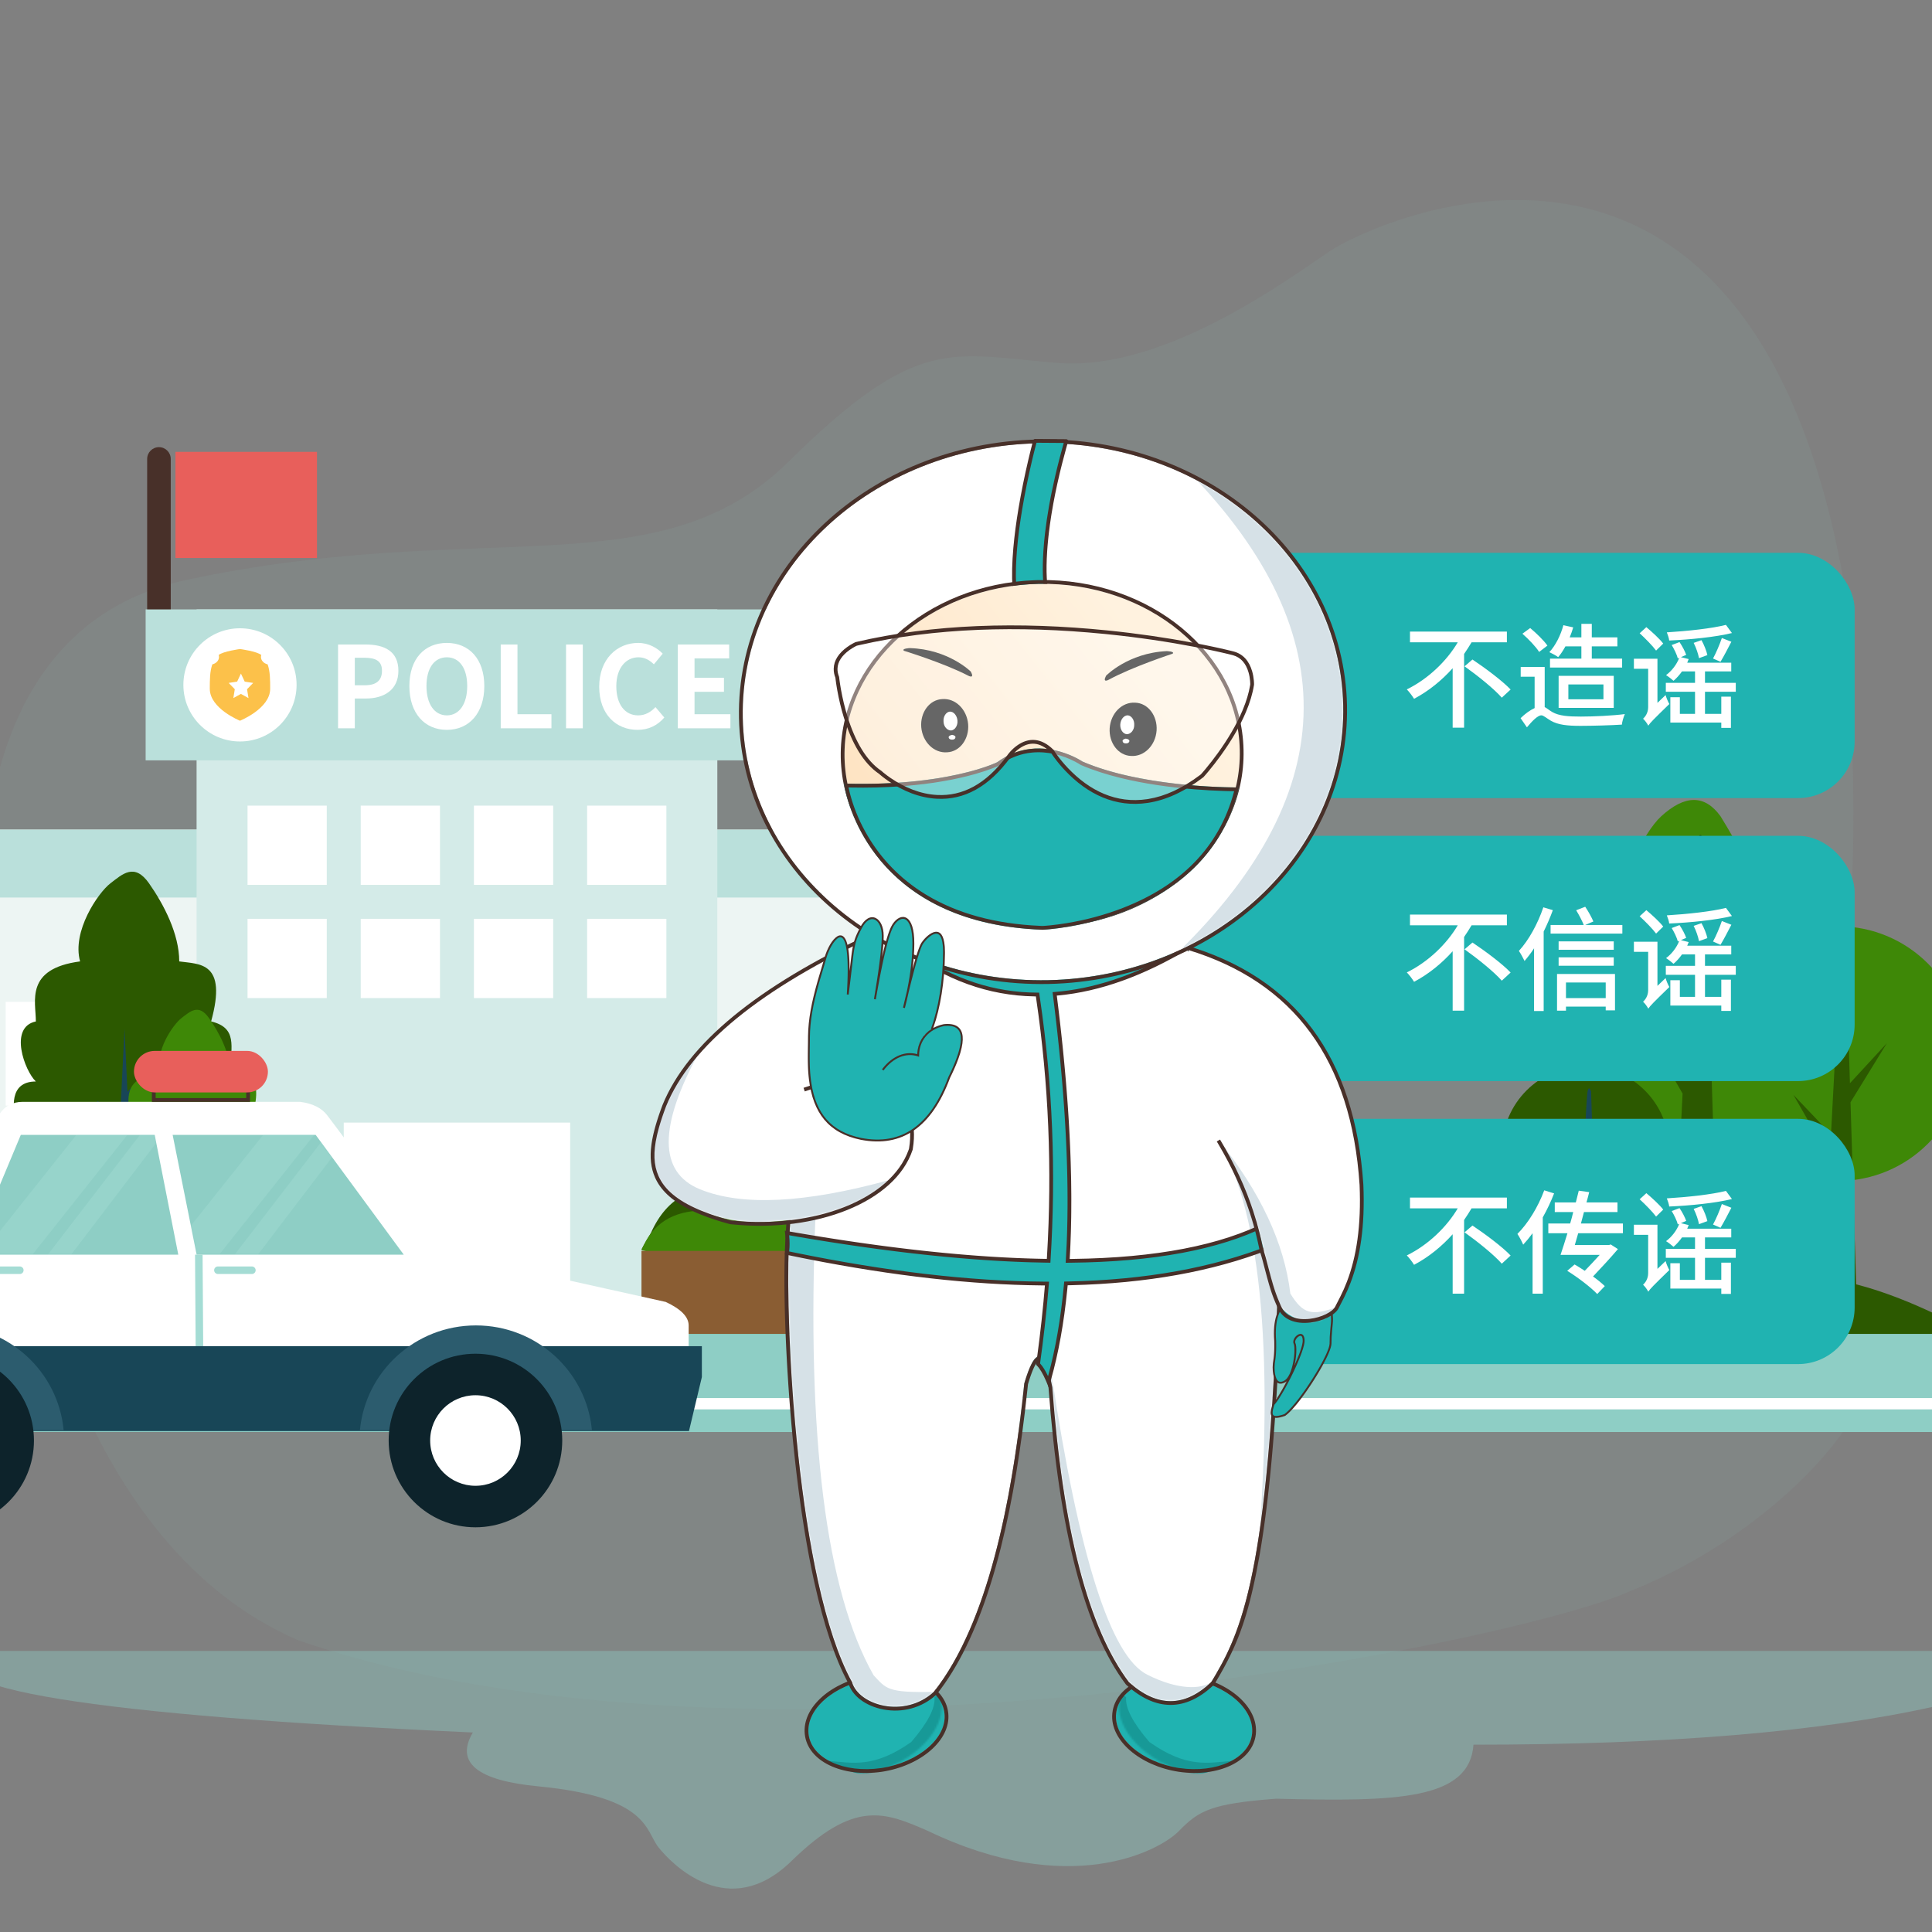 <svg xmlns:xlink="http://www.w3.org/1999/xlink" xmlns="http://www.w3.org/2000/svg" version="1.1" viewBox="0 0 1024 1024" height="1024px" width="1024px">
    <rect x="0" y="0" width="1024" height="1024" fill="#808080" stroke="none"/>
    <title>辟谣三连</title>
    <defs>
        <path id="path-1" d="M6.48,112.416 C7.196,105.404 11.071,100.93 18.104,98.993 C25.137,97.056 44.188,92.226 75.256,84.503 L121.42,6.991 C124.31,2.33 128.518,0 134.044,0 C139.571,0 188.588,0 281.096,0 C287.617,0.855 292.361,3.186 295.329,6.991 C298.297,10.797 315.827,34.414 347.919,77.841 L474.858,106.055 C482.953,109.829 487,113.978 487,118.501 C487,123.024 487,138.69 487,165.5 L0,165.5 L6.48,112.416 Z"></path>
        <polygon points="26.535 0 -1.78704111e-13 63.5 110 63.5 97.486 0" id="path-3"></polygon>
        <polygon points="0 0 12.73 63.5 122.5 63.5 75.806 0" id="path-5"></polygon>
        <path id="path-7" d="M31.435,12.454 C49.986,4.329 68.802,7.691 73.572,20.018 C78.342,32.066 67.212,48.595 48.66,56.72 C30.374,64.565 11.558,61.483 6.788,49.156 C2.018,36.828 13.148,20.579 31.435,12.454 Z"></path>
        <path id="path-9" d="M31.435,12.454 C49.986,4.329 68.802,7.691 73.572,20.018 C78.342,32.066 67.212,48.595 48.66,56.72 C30.374,64.565 11.558,61.483 6.788,49.156 C2.018,36.828 13.148,20.579 31.435,12.454 Z"></path>
        <path id="path-11" d="M94.049,1.741 C35.515,27.018 4.282,86.264 0.351,179.477 C-1.668,220.144 4.449,357.06 33.792,410.542 C37.313,422.768 61.452,430.095 77.182,415.73 C107.902,376.961 119.553,305.649 125.109,252.286 C130.907,232.5 135.861,233.172 139.969,254.303 C145.53,329.847 159.052,381.927 180.538,410.542 C195.471,424.007 210.036,424.007 224.232,410.542 C239.995,384.43 255.303,354.287 259.983,185 C260.043,163.629 264.909,31.578 190.312,13.376 C140.581,1.242 108.493,-2.637 94.049,1.741 Z"></path>
        <path id="path-13" d="M0,0 C61.1,20.821 91.745,66.037 91.936,135.649 C89.742,212.847 57.708,201.772 48.518,190.055 C39.964,177.443 45.461,151.99 16.106,102.214"></path>
        <path id="path-15" d="M115.265,0 C56.733,29.461 21.542,58.176 9.692,86.146 C-23.996,142.901 39.667,153.063 55.9,153.063 C93.198,151.99 120.547,141.394 132.345,122.954 C147.074,96.857 126.988,74.229 104.958,74.229 C94.293,77.024 86.152,80.119 80.536,83.514"></path>
        <path id="path-17" d="M201.843,8.879 C285.354,36.35 333.273,118.961 308.816,193.808 C284.359,268.456 196.872,306.676 113.361,279.405 C29.851,251.934 -18.069,169.124 6.388,94.476 C30.845,19.828 118.332,-18.591 201.843,8.879 Z"></path>
        <linearGradient id="linearGradient-19" y2="89.093%" x2="100%" y1="10.907%" x1="40.076%">
            <stop offset="0%" stop-color="#FFF2DF"></stop>
            <stop offset="100%" stop-color="#FEE0BC"></stop>
        </linearGradient>
    </defs>
    <g fill-rule="evenodd" fill="none" stroke-width="1" stroke="none" id="辟谣三连">
        <path opacity="0.08" fill-rule="nonzero" fill="#8ECEC5" id="路径-58" d="M6.441,620.946 C-2.085,583.635 -57.581,340.658 99.331,307.25 C256.243,273.842 348.942,312.752 417.887,244.725 C486.833,176.697 504.026,187.863 560.656,192.362 C617.285,196.861 682.918,147.757 704.972,133.007 C727.026,118.257 926.149,23.356 977.057,307.25 C985.103,429.988 991.789,563.145 935.459,613.585 C879.129,664.024 936.488,709.314 977.057,714.347 C1017.626,719.38 958.091,805.563 864.39,843.19 C802.089,871.548 399.101,952.859 157.772,869.277 C41.239,818.64 14.966,658.257 6.441,620.946 Z"></path>
        <path opacity="0.4" fill-rule="nonzero" fill="#8ECEC5" id="路径-16" d="M0.62,875.029 L1024,875.029 L1025,904.532 C964.688,917.994 883.349,924.725 780.982,924.725 C778.877,953.906 740.857,955.024 676.393,953.356 C641.818,955.953 635.322,959.724 624.916,970.42 C614.509,981.115 566.839,1006.457 491.807,970.42 C468.94,960.477 453.056,953.618 419.548,986.339 C386.04,1019.061 356.175,988.048 349.088,979.234 C342.001,970.42 344.184,952.532 285.579,946.836 C252.848,943.75 241.193,934.222 250.612,918.253 C47.668,909.046 -41.129,894.635 -15.777,875.02 C-10.443,874.99 -4.977,874.994 0.62,875.029 Z"></path>
        <g transform="translate(78, 237)" id="红旗">
            <path fill="#483029" id="路径" d="M6.25,125 C2.798,125 0,122.202 0,118.75 L0,6.25 C0,2.798 2.798,0 6.25,0 C9.702,0 12.5,2.798 12.5,6.25 L12.5,118.75 C12.5,122.202 9.702,125 6.25,125 L6.25,125 Z"></path>
            <polygon points="15 2.5 90 2.5 90 58.75 15 58.75" fill-rule="nonzero" fill="#E85F5B" id="路径"></polygon>
        </g>
        <g transform="translate(-60, 323)" id="房子">
            <g transform="translate(0, 116.707)" id="编组-12">
                <rect rx="20" height="266" width="550" y="0" x="25" fill-rule="nonzero" fill="#EDF5F3" id="矩形"></rect>
                <rect rx="18" height="36" width="600" y="0" x="0" fill-rule="nonzero" fill="#BAE0DB" id="矩形"></rect>
                <path fill="#FFFFFF" id="形状结合" d="M63,91.293 L118,91.293 L118,146.293 L63,146.293 L63,91.293 Z M482,91.293 L537,91.293 L537,146.293 L482,146.293 L482,91.293 Z"></path>
            </g>
            <g transform="translate(137.195, 0)" id="编组-16">
                <rect height="386" width="276" y="0" x="27" fill-rule="nonzero" fill="#D4EBE8" id="矩形"></rect>
                <path fill="#FFFFFF" id="形状结合" d="M54,104 L96,104 L96,146 L54,146 L54,104 Z M114,104 L156,104 L156,146 L114,146 L114,104 Z M174,104 L216,104 L216,146 L174,146 L174,104 Z M234,104 L276,104 L276,146 L234,146 L234,104 Z M54,164 L96,164 L96,206 L54,206 L54,164 Z M114,164 L156,164 L156,206 L114,206 L114,164 Z M174,164 L216,164 L216,206 L174,206 L174,164 Z M234,164 L276,164 L276,206 L234,206 L234,164 Z"></path>
                <rect height="114" width="120" y="272" x="105" fill="#FFFFFF" id="矩形"></rect>
                <rect height="80" width="330" y="0" x="0" fill-rule="nonzero" fill="#BAE0DB" id="矩形"></rect>
                <path fill-rule="nonzero" fill="#FFFFFF" id="形状结合" d="M101.98,63 L110.86,63 L110.86,47.22 L116.8,47.22 C126.34,47.22 133.96,42.66 133.96,32.52 C133.96,22.02 126.4,18.6 116.56,18.6 L101.98,18.6 L101.98,63 Z M110.86,40.2 L110.86,25.62 L115.9,25.62 C122.02,25.62 125.26,27.36 125.26,32.52 C125.26,37.62 122.32,40.2 116.2,40.2 L110.86,40.2 Z M159.64,63.84 C171.4,63.84 179.5,55.02 179.5,40.62 C179.5,26.22 171.4,17.76 159.64,17.76 C147.88,17.76 139.78,26.16 139.78,40.62 C139.78,55.02 147.88,63.84 159.64,63.84 Z M159.64,56.16 C153.04,56.16 148.84,50.1 148.84,40.62 C148.84,31.08 153.04,25.38 159.64,25.38 C166.24,25.38 170.44,31.08 170.44,40.62 C170.44,50.1 166.24,56.16 159.64,56.16 Z M188.2,63 L215.08,63 L215.08,55.56 L197.08,55.56 L197.08,18.6 L188.2,18.6 L188.2,63 Z M222.82,63 L231.7,63 L231.7,18.6 L222.82,18.6 L222.82,63 Z M260.74,63.84 C266.5,63.84 271.24,61.56 274.9,57.3 L270.22,51.78 C267.82,54.36 264.82,56.16 261.04,56.16 C254.02,56.16 249.46,50.34 249.46,40.68 C249.46,31.14 254.5,25.38 261.22,25.38 C264.58,25.38 267.16,26.94 269.38,29.1 L274.06,23.46 C271.18,20.46 266.68,17.76 261.04,17.76 C249.82,17.76 240.4,26.34 240.4,40.98 C240.4,55.8 249.52,63.84 260.74,63.84 Z M282.04,63 L309.94,63 L309.94,55.56 L290.92,55.56 L290.92,43.68 L306.52,43.68 L306.52,36.24 L290.92,36.24 L290.92,25.98 L309.28,25.98 L309.28,18.6 L282.04,18.6 L282.04,63 Z"></path>
                <circle r="30" cy="40" cx="50" fill-rule="nonzero" fill="#FFFFFF" id="椭圆形"></circle>
                <path fill-rule="nonzero" fill="#FCC14A" id="形状" d="M64.652,29.127 C62.608,28.621 61.12,27.068 61.12,25.231 C61.12,24.863 61.18,24.503 61.294,24.164 C58.922,22.189 50,21 50,21 C50,21 41.078,22.189 38.706,24.164 C38.816,24.503 38.88,24.863 38.88,25.231 C38.88,27.068 37.392,28.621 35.348,29.127 C34,32.86 34,37.476 34,42.076 C34,52.568 50,59 50,59 C50,59 66,52.568 66,42.076 C66,37.476 66,32.86 64.652,29.127 Z M54.511,47 L50.496,44.778 L46.481,47 L47.25,42.296 L44,38.965 L48.49,38.278 L50.5,34 L52.51,38.278 L57,38.965 L53.75,42.296 L54.511,47 L54.511,47 Z"></path>
            </g>
        </g>
        <g fill-rule="nonzero" transform="translate(488.5, 585.5) scale(-1, 1) translate(-488.5, -585.5) translate(0, 462)" id="树">
            <path fill="#3E8807" id="路径-84" d="M297,233.197 C310.474,215.059 327.807,210.319 349,218.977 C363.78,209.695 377.086,203.954 409.052,224.516 C422.584,212.688 445.229,194.854 474,212.01 C487.904,203.273 509.407,189.63 536.867,225.633 L549.915,219.985 C571.267,200.804 595.018,206.054 621.167,235.737 C638.563,231.701 644.352,211.276 674.077,235.737 C691.466,227.944 695.552,214.068 720.884,219.985 C746.216,225.903 758.705,238.947 761.944,244.198 C765.183,249.449 774.133,215.013 847.567,224.516 C862.215,230.1 866.693,237.384 861,246.368 L290,245.841 L297,233.197 Z"></path>
            <path fill="#3E8807" id="路径-84" d="M7,233.197 C20.474,215.059 37.807,210.319 59,218.977 C73.78,209.695 87.086,203.954 119.052,224.516 C132.584,212.688 155.229,194.854 184,212.01 C197.904,203.273 219.407,189.63 246.867,225.633 L259.915,219.985 C281.267,200.804 305.018,206.054 331.167,235.737 C348.563,231.701 354.352,211.276 384.077,235.737 C401.466,227.944 405.552,214.068 430.884,219.985 C456.216,225.903 468.705,238.947 471.944,244.198 C475.183,249.449 484.133,215.013 557.567,224.516 C572.215,230.1 576.693,237.384 571,246.368 L0,245.841 L7,233.197 Z"></path>
            <path fill="#2C5900" id="路径-92" d="M860,174.198 C899.319,176.043 927.149,176.043 943.489,174.198 C959.83,172.353 968,166.544 968,156.773 C980,146.644 980,139.183 968,134.389 C970.361,125.987 972.511,111.215 958,111.215 C963.888,105.621 972.511,82.435 958,79.387 C957.953,68.775 963.961,51.448 934.545,47.57 C938.994,31.627 925,11.198 918.5,6.198 C912,1.198 905.716,-4.802 898,6.198 C890.284,17.198 882,32.943 882,47.57 C871.357,49.091 856.304,47.559 865.105,79.387 C851.088,82.721 854.5,92.555 855,105.598 C844.408,106.388 841.523,115.099 843.762,130.198 C829.957,130.963 832.57,149.141 839.285,158.17 C831.809,168.983 838.714,174.325 860,174.198 Z"></path>
            <path fill="#184657" id="形状结合" d="M911,83.196 L913.287,128.968 L926,121.198 L913.589,135.016 L914.843,160.11 L943.846,135.198 L915.223,167.713 L919.147,246.218 L903.406,246.218 L907.68,154.467 L880,125.977 L908.045,146.63 L909.113,123.702 L896,102.198 L909.441,116.666 L911,83.196 Z"></path>
            <path fill="#3E8807" id="路径-82" d="M884.383,247 C874.754,246.299 870.717,242.301 872.272,235.006 C873.827,227.712 877.864,223.702 884.383,222.976 C884.383,218.452 887.215,214.595 892.879,211.404 C901.375,206.619 910.722,209.576 915.593,215.03 C920.305,214.299 925.266,214.383 927.49,222.976 C936.164,224.127 948.465,235.69 940.657,247 C932.831,246.907 914.073,246.907 884.383,247 Z"></path>
            <path fill="#3E8807" id="路径-92" d="M839.472,195.228 C867.206,196.521 886.837,196.521 898.363,195.228 C909.889,193.936 915.652,189.867 915.652,183.021 C924.116,175.926 924.116,170.7 915.652,167.341 C917.317,161.455 918.833,151.107 908.598,151.107 C912.751,147.189 918.833,130.946 908.598,128.811 C908.565,121.377 912.802,109.239 892.053,106.522 C895.192,95.354 885.321,81.043 880.736,77.54 C876.151,74.037 871.718,69.834 866.276,77.54 C860.833,85.246 854.99,96.275 854.99,106.522 C847.482,107.588 836.865,106.514 843.073,128.811 C833.186,131.146 835.592,138.036 835.945,147.173 C828.474,147.725 826.439,153.828 828.018,164.405 C818.281,164.941 820.124,177.675 824.86,184 C819.587,191.575 824.457,195.318 839.472,195.228 Z"></path>
            <path fill="#2C5900" id="形状结合" d="M873.364,132.198 L874.94,164.206 L883.701,158.772 L875.148,168.436 L876.012,185.983 L896,168.562 L876.274,191.3 L878.978,246.198 L868.131,246.198 L871.075,182.037 L852,162.114 L871.327,176.557 L872.063,160.523 L863.027,145.486 L872.289,155.602 L873.364,132.198 Z"></path>
            <path fill="#2C5900" id="路径-83" d="M809.947,246.178 C833.443,232.854 852.235,227.76 866.324,230.897 C876.138,235.198 881.363,240.292 882,246.178 L809.947,246.178 Z"></path>
        </g>
        <g fill-rule="nonzero" transform="translate(340, 613)" id="植物">
            <path fill="#2C5900" id="路径-64" d="M5.038,40.413 C9.31,30.826 15.21,24.115 22.739,20.28 C22.698,15.004 20.549,4.68 41.719,9.604 C43.986,5.419 59.433,-9.738 83.379,9.604 C86.825,7.7 93.408,7.146 95.385,10.837 C99.025,9.591 104.911,8.873 107.392,15.896 C112.765,12.729 120.393,11.481 124.857,21.736 C129.908,26.899 143.665,34.649 130.368,49.151 C124.99,53.491 103.262,58.44 65.184,64 L0,49.151 L5.038,40.413 Z"></path>
            <path fill="#3E8807" id="路径-63" d="M0,49.615 C5.62,35.62 16.636,28.622 33.048,28.622 C34.711,23.878 51.492,5.907 65.265,20.78 C75.013,21.368 85.794,18.708 85.794,28.622 C92.35,24.506 112.019,23.356 115.433,39.874 C122.678,42.774 124,44.781 124,49.615 C124,52.838 96.952,55.967 42.857,59 L0,49.615 Z"></path>
            <rect height="44" width="131" y="50" x="0" fill="#8A5D33" id="矩形"></rect>
        </g>
        <g fill-rule="nonzero" transform="translate(871.958, 566.066) scale(-1, 1) translate(-871.958, -566.066) translate(791, 424)" id="树">
            <path fill="#3E8807" id="路径-69" d="M40.98,8.666 C49.332,-2.889 59.824,-2.889 72.458,8.666 C91.409,25.998 124.941,116.143 89.399,160.112 C58,182.443 35.586,172.227 22.743,160.112 C-6.524,126.55 -0.445,76.068 40.98,8.666 Z"></path>
            <path fill="#2C5900" id="形状结合" d="M53.355,21.908 C53.764,23.8 54.79,39.317 56.435,68.457 L75.034,55.039 L57.065,79.744 C57.967,96.064 59.026,115.824 60.24,139.027 L86.379,111.669 L61.105,155.628 C62.698,186.329 64.531,222.309 66.603,263.568 L42.112,263.568 L46.646,116.786 L21.379,75.909 L47.052,103.617 L49.576,21.908 C51.129,17.435 52.389,17.435 53.355,21.908 Z"></path>
            <ellipse ry="44.165" rx="44.284" cy="185.153" cx="112.466" fill="#2C5900" id="椭圆形"></ellipse>
            <path fill="#184657" id="形状结合" d="M111.492,154.529 C111.697,155.476 112.211,163.243 113.034,177.829 L122.343,171.112 L113.349,183.477 C113.801,191.646 114.331,201.537 114.938,213.151 L128.022,199.458 L115.371,221.461 C116.169,236.828 117.086,254.838 118.123,275.489 L105.865,275.489 L108.133,202.018 L95.487,181.559 L108.337,195.427 L109.601,154.529 C110.378,152.29 111.009,152.29 111.492,154.529 Z"></path>
            <path fill="#2C5900" id="路径-83" d="M64.696,284.132 C96.398,266.201 121.755,259.347 140.765,263.568 C154.006,269.357 161.057,276.211 161.916,284.132 L64.696,284.132 Z"></path>
            <path fill="#3E8807" id="路径-82" d="M21.379,284.132 C4.824,282.929 -2.116,276.075 0.558,263.568 C3.231,251.061 10.171,244.186 21.379,242.942 C21.379,235.185 26.247,228.572 35.985,223.102 C50.59,214.896 66.66,219.967 75.034,229.318 C83.134,228.064 91.663,228.208 95.487,242.942 C110.399,244.914 131.547,264.741 118.123,284.132 C104.67,283.972 72.421,283.972 21.379,284.132 Z"></path>
        </g>
        <g fill-rule="nonzero" transform="translate(977.048, 600.317) scale(-1, 1) translate(-977.048, -600.317) translate(903.096, 490.946)" id="树">
            <ellipse ry="67.49" rx="67.371" cy="67.49" cx="76.78" fill="#3E8807" id="椭圆形"></ellipse>
            <path fill="#2C5900" id="形状结合" d="M75.298,20.692 C75.61,22.14 76.391,34.008 77.644,56.297 L91.807,46.034 L78.123,64.93 C78.811,77.413 79.616,92.528 80.541,110.275 L100.446,89.349 L81.2,122.973 C82.413,146.456 83.808,173.977 85.386,205.535 L66.737,205.535 L70.188,93.261 L50.949,61.997 L70.498,83.189 L72.421,20.692 C73.603,17.271 74.563,17.271 75.298,20.692 Z"></path>
            <path fill="#2C5900" id="路径-83" d="M0,218.743 C48.23,191.343 86.805,180.868 115.726,187.318 C135.871,196.164 146.597,206.639 147.904,218.743 L0,218.743 Z"></path>
        </g>
        <rect height="52" width="1024" y="707" x="0" fill-rule="nonzero" fill="#8ECEC5" id="矩形"></rect>
        <rect height="6" width="1024" y="741" x="0" fill="#FFFFFF" id="矩形"></rect>
        <g transform="translate(-128, 557)" id="车">
            <g transform="translate(6, 27)" id="矩形">
                <mask fill="white" id="mask-2">
                    <use xlink:href="#path-1"></use>
                </mask>
                <use xlink:href="#path-1" fill="#FFFFFF" id="蒙版"></use>
                <path mask="url(#mask-2)" fill="#D6DBDB" id="路径-91" d="M-88.5,19 C-48.078,94.359 80.589,146.359 297.5,175 C269.515,174.732 140.848,174.732 -88.5,175 L-88.5,19 Z"></path>
                <rect height="22.5" width="18.5" y="115.5" x="469.5" mask="url(#mask-2)" fill="#E85F5B"></rect>
            </g>
            <g transform="translate(112.5, 44.5)" id="路径-86-+-路径-89-蒙版">
                <mask fill="white" id="mask-4">
                    <use xlink:href="#path-3"></use>
                </mask>
                <use xlink:href="#path-3" fill-rule="nonzero" fill="#8ECEC5" id="蒙版"></use>
                <polygon points="69.522 -17 1.5 68.5 28.719 68.5 96.5 -17" mask="url(#mask-4)" opacity="0.4" fill-rule="nonzero" fill="#C5F2EB" id="路径-86"></polygon>
                <polygon points="102.754 -17 37 68.5 49.378 68.5 114.5 -17" mask="url(#mask-4)" opacity="0.4" fill-rule="nonzero" fill="#C5F2EB" id="路径-89"></polygon>
            </g>
            <g transform="translate(219.5, 44.5)" id="路径-86-+-路径-89-蒙版">
                <mask fill="white" id="mask-6">
                    <use xlink:href="#path-5"></use>
                </mask>
                <use xlink:href="#path-5" fill-rule="nonzero" fill="#8ECEC5" id="蒙版"></use>
                <polygon points="61.522 -17 -6.5 68.5 20.719 68.5 88.5 -17" mask="url(#mask-6)" opacity="0.4" fill-rule="nonzero" fill="#C5F2EB" id="路径-86"></polygon>
                <polygon points="94.754 -17 29 68.5 41.378 68.5 106.5 -17" mask="url(#mask-6)" opacity="0.4" fill-rule="nonzero" fill="#C5F2EB" id="路径-89"></polygon>
            </g>
            <polygon points="235.375 107.987 235.75 163.876 231.75 163.903 231.375 108.013" fill-rule="nonzero" fill="#A4DCD4" id="路径-152"></polygon>
            <path fill-rule="nonzero" fill="#A4DCD4" id="路径-154" d="M138.5,114.25 C139.605,114.25 140.5,115.145 140.5,116.25 C140.5,117.304 139.684,118.168 138.649,118.245 L138.5,118.25 L120.5,118.25 C119.395,118.25 118.5,117.355 118.5,116.25 C118.5,115.196 119.316,114.332 120.351,114.255 L120.5,114.25 L138.5,114.25 Z"></path>
            <path fill-rule="nonzero" fill="#A4DCD4" id="路径-154" d="M261.5,114.25 C262.605,114.25 263.5,115.145 263.5,116.25 C263.5,117.304 262.684,118.168 261.649,118.245 L261.5,118.25 L243.5,118.25 C242.395,118.25 241.5,117.355 241.5,116.25 C241.5,115.196 242.316,114.332 243.351,114.255 L243.5,114.25 L261.5,114.25 Z"></path>
            <polygon points="0 156.5 500 156.5 500 172.879 493.169 201.5 6.831 201.5 0 175.659" fill-rule="nonzero" fill="#184657" id="矩形"></polygon>
            <g transform="translate(39, 145.5)" id="车轮">
                <path fill="#2C5C6E" id="形状结合" d="M61.25,-3.55271368e-15 C93.398,-3.55271368e-15 119.809,24.368 122.731,55.499 L-0.231,55.499 C2.691,24.368 29.102,-3.55271368e-15 61.25,-3.55271368e-15 Z"></path>
                <circle r="46" cy="61" cx="61" fill="#0D232B" id="椭圆形"></circle>
            </g>
            <g transform="translate(319, 145.5)" id="车轮">
                <path fill="#2C5C6E" id="形状结合" d="M61.25,1.57772181e-30 C93.398,1.57772181e-30 119.809,24.368 122.731,55.499 L-0.231,55.499 C2.691,24.368 29.102,1.57772181e-30 61.25,1.57772181e-30 Z"></path>
                <circle r="46" cy="61" cx="61" fill="#0D232B" id="椭圆形"></circle>
                <circle r="24" cy="61" cx="61" fill="#FFFFFF" id="椭圆形"></circle>
            </g>
            <path fill-rule="nonzero" fill="#483029" id="矩形" d="M260.5,13.5 L260.5,27 L208.5,27 L208.5,13.5 L260.5,13.5 Z M258.5,15.5 L210.5,15.5 L210.5,25 L258.5,25 L258.5,15.5 Z"></path>
            <rect rx="11" height="22" width="71" y="0" x="199" fill="#E85F5B" id="矩形"></rect>
        </g>
        <g transform="translate(469, 293)" id="文字">
            <rect rx="30" height="130" width="514" y="0" x="0" fill="#20B3B1" id="矩形"></rect>
            <path fill-rule="nonzero" fill="#FFFFFF" id="形状结合" d="M329.68,47.44 L329.68,41.74 L278.32,41.74 L278.32,47.44 L303.64,47.44 C297.88,57.22 288.04,66.82 276.64,72.4 C277.84,73.6 279.58,75.88 280.48,77.38 C288.22,73.3 295.18,67.6 300.94,61.18 L300.94,92.68 L307,92.68 L307,53.62 C308.44,51.58 309.7,49.48 310.96,47.44 L329.68,47.44 Z M307.24,60.16 C314.08,65.02 322.96,72.16 326.98,76.78 L331.66,72.46 C327.28,67.84 318.16,61.06 311.44,56.56 L307.24,60.16 Z M369.16,49.6 L369.16,56.08 L352.54,56.08 L352.54,60.82 L390.76,60.82 L390.76,56.08 L374.68,56.08 L374.68,49.6 L388.24,49.6 L388.24,44.8 L374.68,44.8 L374.68,37.66 L369.16,37.66 L369.16,44.8 L362.98,44.8 C363.7,43.12 364.3,41.26 364.84,39.52 L359.62,38.38 C358.18,43.72 355.48,49.12 352.18,52.66 C353.44,53.26 355.84,54.46 356.86,55.3 C358.24,53.74 359.5,51.76 360.7,49.6 L369.16,49.6 Z M362.26,69.76 L380.86,69.76 L380.86,77.62 L362.26,77.62 L362.26,69.76 Z M386.32,82.18 L386.32,65.2 L357.1,65.2 L357.1,82.18 L386.32,82.18 Z M351.16,49.18 C349.3,46.48 345.34,42.64 342.04,39.88 L337.9,42.88 C341.2,45.76 345.1,49.84 346.78,52.54 L351.16,49.18 Z M349.72,60.52 L337,60.52 L337,65.68 L344.38,65.68 L344.38,82.3 C341.98,83.38 339.34,85.3 336.94,87.64 L340.3,92.5 C343.06,89.2 346,86.14 347.98,86.14 C349.06,86.14 350.86,87.76 353.02,89.02 C356.8,91.18 361.66,91.72 368.74,91.72 C375.04,91.72 385.36,91.42 390.64,91.06 C390.7,89.62 391.54,86.98 392.2,85.48 C385.84,86.32 375.64,86.8 368.92,86.8 C362.5,86.8 357.4,86.5 353.74,84.4 C351.94,83.32 350.8,82.3 349.72,81.76 L349.72,60.52 Z M445.78,38.2 C438.28,40.12 425.32,41.5 414.46,42.16 C414.94,43.36 415.6,45.28 415.72,46.48 C426.82,46 440.14,44.68 448.96,42.52 L445.78,38.2 Z M442.9,57.76 C444.58,55 446.74,50.86 448.66,47.14 L443.62,45.16 C442.54,48.4 440.56,53.08 438.94,56.02 L442.9,57.76 Z M435.94,54.22 C435.52,52.12 434.2,48.76 432.82,46.3 L428.68,47.74 C430,50.32 431.14,53.74 431.5,55.84 L435.94,54.22 Z M412.54,48.1 C410.68,45.64 406.6,41.92 403.6,39.4 L400.06,42.64 C403.06,45.4 406.96,49.36 408.76,51.82 L412.54,48.1 Z M409.48,79.54 L409.48,56.14 L397,56.14 L397,61.48 L404.56,61.48 L404.56,81.82 C404.56,84.88 402.94,86.98 401.86,87.94 C402.7,88.66 403.96,90.34 404.56,91.48 L404.62,91.66 L404.68,91.6 L404.68,91.66 L404.68,91.54 C405.58,90.16 407.14,88.54 415.78,80.14 C415.12,79.06 414.22,76.9 413.8,75.4 L409.48,79.54 Z M434.68,73.66 L451,73.66 L451,68.92 L434.68,68.92 L434.68,62.86 L448.6,62.86 L448.6,58.24 L425.26,58.24 C425.5,57.58 425.8,56.92 426.04,56.32 L421.9,55.3 L424.72,54.1 C424.12,52.3 422.62,49.42 421.18,47.32 L417.04,48.88 C418.36,51.04 419.8,54.04 420.28,55.96 L421.06,55.66 C419.62,59.26 417.1,62.56 414.04,64.84 C415.18,65.5 417.16,67.06 418,67.84 C419.56,66.52 421.12,64.78 422.5,62.86 L429.4,62.86 L429.4,68.92 L413.92,68.92 L413.92,73.66 L429.4,73.66 L429.4,85.36 L421.36,85.36 L421.36,76.54 L416.32,76.54 L416.32,89.98 L443.32,89.98 L443.32,92.8 L448.42,92.8 L448.42,76.24 L443.32,76.24 L443.32,85.36 L434.68,85.36 L434.68,73.66 Z"></path>
            <rect rx="30" height="130" width="514" y="150" x="0" fill="#20B3B1" id="矩形"></rect>
            <path fill-rule="nonzero" fill="#FFFFFF" id="形状结合" d="M329.68,197.44 L329.68,191.74 L278.32,191.74 L278.32,197.44 L303.64,197.44 C297.88,207.22 288.04,216.82 276.64,222.4 C277.84,223.6 279.58,225.88 280.48,227.38 C288.22,223.3 295.18,217.6 300.94,211.18 L300.94,242.68 L307,242.68 L307,203.62 C308.44,201.58 309.7,199.48 310.96,197.44 L329.68,197.44 Z M307.24,210.16 C314.08,215.02 322.96,222.16 326.98,226.78 L331.66,222.46 C327.28,217.84 318.16,211.06 311.44,206.56 L307.24,210.16 Z M349,187.9 C346.06,196.6 341.26,205.36 336.04,211 C336.94,212.26 338.5,215.14 339.04,216.34 C340.72,214.36 342.46,212.14 344.08,209.62 L344.08,242.86 L349.18,242.86 L349.18,200.74 C350.98,197.08 352.66,193.18 354.04,189.4 L349,187.9 Z M382.06,227.74 L382.06,236.02 L361,236.02 L361,227.74 L382.06,227.74 Z M356.26,242.68 L361,242.68 L361,240.52 L382.06,240.52 L382.06,242.5 L386.98,242.5 L386.98,223.24 L356.26,223.24 L356.26,242.68 Z M357.1,218.86 L386.32,218.86 L386.32,214.42 L357.1,214.42 L357.1,218.86 Z M386.32,205.96 L357.1,205.96 L357.1,210.4 L386.32,210.4 L386.32,205.96 Z M371.2,197.26 L375.52,195.4 C374.62,193.24 372.82,190 371.2,187.6 L366.4,189.46 C367.9,191.86 369.58,195.1 370.42,197.26 L352.84,197.26 L352.84,201.82 L390.88,201.82 L390.88,197.26 L371.2,197.26 Z M445.78,188.2 C438.28,190.12 425.32,191.5 414.46,192.16 C414.94,193.36 415.6,195.28 415.72,196.48 C426.82,196 440.14,194.68 448.96,192.52 L445.78,188.2 Z M442.9,207.76 C444.58,205 446.74,200.86 448.66,197.14 L443.62,195.16 C442.54,198.4 440.56,203.08 438.94,206.02 L442.9,207.76 Z M435.94,204.22 C435.52,202.12 434.2,198.76 432.82,196.3 L428.68,197.74 C430,200.32 431.14,203.74 431.5,205.84 L435.94,204.22 Z M412.54,198.1 C410.68,195.64 406.6,191.92 403.6,189.4 L400.06,192.64 C403.06,195.4 406.96,199.36 408.76,201.82 L412.54,198.1 Z M409.48,229.54 L409.48,206.14 L397,206.14 L397,211.48 L404.56,211.48 L404.56,231.82 C404.56,234.88 402.94,236.98 401.86,237.94 C402.7,238.66 403.96,240.34 404.56,241.48 L404.62,241.66 L404.68,241.6 L404.68,241.66 L404.68,241.54 C405.58,240.16 407.14,238.54 415.78,230.14 C415.12,229.06 414.22,226.9 413.8,225.4 L409.48,229.54 Z M434.68,223.66 L451,223.66 L451,218.92 L434.68,218.92 L434.68,212.86 L448.6,212.86 L448.6,208.24 L425.26,208.24 C425.5,207.58 425.8,206.92 426.04,206.32 L421.9,205.3 L424.72,204.1 C424.12,202.3 422.62,199.42 421.18,197.32 L417.04,198.88 C418.36,201.04 419.8,204.04 420.28,205.96 L421.06,205.66 C419.62,209.26 417.1,212.56 414.04,214.84 C415.18,215.5 417.16,217.06 418,217.84 C419.56,216.52 421.12,214.78 422.5,212.86 L429.4,212.86 L429.4,218.92 L413.92,218.92 L413.92,223.66 L429.4,223.66 L429.4,235.36 L421.36,235.36 L421.36,226.54 L416.32,226.54 L416.32,239.98 L443.32,239.98 L443.32,242.8 L448.42,242.8 L448.42,226.24 L443.32,226.24 L443.32,235.36 L434.68,235.36 L434.68,223.66 Z"></path>
            <rect rx="30" height="130" width="514" y="300" x="0" fill="#20B3B1" id="矩形"></rect>
            <path fill-rule="nonzero" fill="#FFFFFF" id="形状结合" d="M329.68,347.44 L329.68,341.74 L278.32,341.74 L278.32,347.44 L303.64,347.44 C297.88,357.22 288.04,366.82 276.64,372.4 C277.84,373.6 279.58,375.88 280.48,377.38 C288.22,373.3 295.18,367.6 300.94,361.18 L300.94,392.68 L307,392.68 L307,353.62 C308.44,351.58 309.7,349.48 310.96,347.44 L329.68,347.44 Z M307.24,360.16 C314.08,365.02 322.96,372.16 326.98,376.78 L331.66,372.46 C327.28,367.84 318.16,361.06 311.44,356.56 L307.24,360.16 Z M349.48,337.9 C346.24,346.66 340.9,355.42 335.26,361 C336.16,362.32 337.78,365.32 338.32,366.7 C340,364.9 341.68,362.86 343.3,360.64 L343.3,392.68 L348.7,392.68 L348.7,352.24 C350.98,348.16 353.08,343.78 354.7,339.52 L349.48,337.9 Z M391.18,360.64 L391.18,355.48 L368.92,355.48 C369.46,353.5 370,351.4 370.54,349.42 L388.3,349.42 L388.3,344.32 L371.86,344.32 C372.4,342.46 372.88,340.6 373.3,338.86 L367.78,338.08 C367.3,340 366.76,342.16 366.22,344.32 L355.06,344.32 L355.06,349.42 L364.84,349.42 C364.36,351.4 363.82,353.5 363.22,355.48 L351.64,355.48 L351.64,360.64 L361.78,360.64 C360.46,364.96 359.2,368.92 358.12,372.1 L378.88,372.1 C376.54,374.74 373.66,377.74 370.96,380.56 C369.22,379.42 367.36,378.22 365.56,377.2 L361.66,380.56 C367.42,384.1 374.26,389.38 377.56,392.86 L381.58,388.66 C380.02,387.16 377.86,385.36 375.34,383.56 C379.96,378.7 384.88,373.36 388.54,369.04 L384.7,366.58 L383.86,366.88 L365.68,366.88 C366.22,364.9 366.88,362.86 367.48,360.64 L391.18,360.64 Z M445.78,338.2 C438.28,340.12 425.32,341.5 414.46,342.16 C414.94,343.36 415.6,345.28 415.72,346.48 C426.82,346 440.14,344.68 448.96,342.52 L445.78,338.2 Z M442.9,357.76 C444.58,355 446.74,350.86 448.66,347.14 L443.62,345.16 C442.54,348.4 440.56,353.08 438.94,356.02 L442.9,357.76 Z M435.94,354.22 C435.52,352.12 434.2,348.76 432.82,346.3 L428.68,347.74 C430,350.32 431.14,353.74 431.5,355.84 L435.94,354.22 Z M412.54,348.1 C410.68,345.64 406.6,341.92 403.6,339.4 L400.06,342.64 C403.06,345.4 406.96,349.36 408.76,351.82 L412.54,348.1 Z M409.48,379.54 L409.48,356.14 L397,356.14 L397,361.48 L404.56,361.48 L404.56,381.82 C404.56,384.88 402.94,386.98 401.86,387.94 C402.7,388.66 403.96,390.34 404.56,391.48 L404.62,391.66 L404.68,391.6 L404.68,391.66 L404.68,391.54 C405.58,390.16 407.14,388.54 415.78,380.14 C415.12,379.06 414.22,376.9 413.8,375.4 L409.48,379.54 Z M434.68,373.66 L451,373.66 L451,368.92 L434.68,368.92 L434.68,362.86 L448.6,362.86 L448.6,358.24 L425.26,358.24 C425.5,357.58 425.8,356.92 426.04,356.32 L421.9,355.3 L424.72,354.1 C424.12,352.3 422.62,349.42 421.18,347.32 L417.04,348.88 C418.36,351.04 419.8,354.04 420.28,355.96 L421.06,355.66 C419.62,359.26 417.1,362.56 414.04,364.84 C415.18,365.5 417.16,367.06 418,367.84 C419.56,366.52 421.12,364.78 422.5,362.86 L429.4,362.86 L429.4,368.92 L413.92,368.92 L413.92,373.66 L429.4,373.66 L429.4,385.36 L421.36,385.36 L421.36,376.54 L416.32,376.54 L416.32,389.98 L443.32,389.98 L443.32,392.8 L448.42,392.8 L448.42,376.24 L443.32,376.24 L443.32,385.36 L434.68,385.36 L434.68,373.66 Z"></path>
        </g>
        <g transform="translate(344.858, 192.112)" id="人物">
            <g transform="translate(79.546, 686.847)" id="脚">
                <g transform="translate(0, 0)" id="路径-12">
                    <mask fill="white" id="mask-8">
                        <use xlink:href="#path-7"></use>
                    </mask>
                    <use xlink:href="#path-7" transform="translate(40.18, 34.525) rotate(15) translate(-40.18, -34.525)" fill-rule="nonzero" fill="#20B3B1" id="蒙版"></use>
                    <path mask="url(#mask-8)" fill="#179997" d="M70.881,20.608 C71.458,26.226 67.356,34.135 58.573,44.336 C38.666,58.409 27.382,55.346 14.756,54.35 C20.158,59.215 37.414,63.574 48.08,64.133 C58.747,64.692 83.438,58.567 84.017,47.518 C84.596,36.468 88.108,28.13 83.323,21.26 C80.133,16.68 75.986,16.463 70.881,20.608 Z"></path>
                </g>
                <g fill-rule="nonzero" fill="#483029" id="路径-12">
                    <path transform="translate(40.181, 34.528) rotate(15) translate(-40.181, -34.528)" id="蒙版" d="M30.632,10.622 C11.37,19.18 -0.282,36.426 4.923,49.877 C10.146,63.375 30.073,66.871 49.449,58.558 C68.644,50.151 80.452,32.911 75.584,19.682 L75.437,19.297 C70.172,5.691 50.105,2.093 30.632,10.622 Z M73.572,20.018 C78.342,32.066 67.212,48.595 48.66,56.72 C30.374,64.565 11.558,61.483 6.788,49.156 C2.018,36.828 13.148,20.579 31.435,12.454 C49.986,4.329 68.802,7.691 73.572,20.018 Z"></path>
                </g>
            </g>
            <g transform="translate(282.725, 721.372) scale(-1, 1) translate(-282.725, -721.372) translate(242.546, 686.847)" id="脚">
                <g transform="translate(0, 0)" id="路径-12">
                    <mask fill="white" id="mask-10">
                        <use xlink:href="#path-9"></use>
                    </mask>
                    <use xlink:href="#path-9" transform="translate(40.18, 34.525) rotate(15) translate(-40.18, -34.525)" fill-rule="nonzero" fill="#20B3B1" id="蒙版"></use>
                    <path mask="url(#mask-10)" fill="#179997" d="M70.881,20.608 C71.458,26.226 67.356,34.135 58.573,44.336 C38.666,58.409 27.382,55.346 14.756,54.35 C20.158,59.215 37.414,63.574 48.08,64.133 C58.747,64.692 83.438,58.567 84.017,47.518 C84.596,36.468 88.108,28.13 83.323,21.26 C80.133,16.68 75.986,16.463 70.881,20.608 Z"></path>
                </g>
                <g fill-rule="nonzero" fill="#483029" id="路径-12">
                    <path transform="translate(40.181, 34.528) rotate(15) translate(-40.181, -34.528)" id="蒙版" d="M30.632,10.622 C11.37,19.18 -0.282,36.426 4.923,49.877 C10.146,63.375 30.073,66.871 49.449,58.558 C68.644,50.151 80.452,32.911 75.584,19.682 L75.437,19.297 C70.172,5.691 50.105,2.093 30.632,10.622 Z M73.572,20.018 C78.342,32.066 67.212,48.595 48.66,56.72 C30.374,64.565 11.558,61.483 6.788,49.156 C2.018,36.828 13.148,20.579 31.435,12.454 C49.986,4.329 68.802,7.691 73.572,20.018 Z"></path>
                </g>
            </g>
            <g transform="translate(72.91, 288.888)" id="路径-14">
                <mask fill="white" id="mask-12">
                    <use xlink:href="#path-11"></use>
                </mask>
                <use xlink:href="#path-11" fill-rule="nonzero" fill="#FFFFFF" id="蒙版"></use>
                <path mask="url(#mask-12)" fill="#D6E1E7" d="M14.496,162.088 C9.687,280.7 19.94,362.313 45.257,406.925 C51.954,413.984 52.257,416.276 77.182,415.73 C77.929,422.548 70.114,427.007 53.735,429.107 C27.576,427.631 14.496,418.167 14.496,400.714 C14.496,383.26 6.735,331.541 -8.787,245.555 L-6.529,153.392 L14.496,162.088 Z"></path>
                <path mask="url(#mask-12)" fill="#D6E1E7" id="路径-140" d="M139.579,247.615 C154.057,344.037 170.975,397.04 190.333,406.624 C206.439,414.766 218.753,414.46 224.232,410.542 C225.988,415.394 214.009,429.107 193.145,429.107 C179.237,429.107 165.816,412.169 152.883,378.292 L134.677,274.453 L139.579,247.615 Z"></path>
                <path mask="url(#mask-12)" fill="#D6E1E7" id="路径-148" d="M228.01,123.158 C251.251,163.39 257.953,240.105 248.113,353.304 C250.658,357.895 257.457,306.566 268.511,199.316 L248.26,140.345 L228.01,123.158 Z"></path>
            </g>
            <g fill-rule="nonzero" fill="#483029" transform="translate(72.91, 288.888)" id="路径-14">
                <path id="蒙版" d="M93.469,-0.173 C93.397,-0.151 93.326,-0.125 93.256,-0.095 C34.513,25.273 2.948,84.287 -1.52,176.586 L-1.716,180.878 L-1.778,182.413 C-1.788,182.673 -1.797,182.935 -1.806,183.199 L-1.857,184.806 L-1.901,186.46 L-1.939,188.159 L-1.969,189.903 L-1.992,191.69 L-2.008,193.518 L-2.019,195.387 L-2.019,197.295 L-2.014,199.242 L-1.993,202.23 L-1.957,205.296 L-1.924,207.382 L-1.863,210.571 L-1.785,213.827 L-1.725,216.033 L-1.658,218.266 L-1.584,220.525 L-1.504,222.808 L-1.416,225.115 L-1.322,227.443 L-1.221,229.792 L-1.057,233.352 L-0.878,236.952 L-0.75,239.372 L-0.546,243.029 L-0.402,245.482 L-0.25,247.948 L-0.011,251.665 C0.016,252.079 0.044,252.493 0.072,252.908 L0.243,255.4 L0.512,259.151 L0.795,262.912 L0.993,265.423 L1.301,269.192 L1.623,272.961 L1.847,275.471 L2.077,277.978 L2.313,280.48 L2.555,282.976 L2.805,285.465 L3.06,287.946 L3.322,290.418 L3.496,292.026 L3.845,295.161 L4.202,298.269 C4.323,299.301 4.444,300.329 4.568,301.352 L4.942,304.409 C5.006,304.917 5.069,305.423 5.133,305.928 L5.521,308.945 L5.917,311.935 C5.984,312.432 6.051,312.927 6.118,313.42 L6.528,316.37 C6.597,316.859 6.666,317.347 6.736,317.834 L7.158,320.741 C7.514,323.152 7.879,325.533 8.253,327.884 L8.706,330.691 C8.935,332.087 9.167,333.471 9.402,334.845 L9.877,337.577 C10.117,338.935 10.36,340.282 10.606,341.617 L11.103,344.272 C11.854,348.231 12.636,352.084 13.447,355.827 L13.992,358.305 C18.845,380.05 24.724,397.9 31.638,410.767 L31.937,411.318 L31.87,411.096 C33.843,417.945 41.299,423.361 50.544,425.074 C60.441,426.908 70.754,424.308 78.531,417.207 C78.61,417.135 78.683,417.056 78.749,416.972 C90.178,402.549 99.493,383.171 107.004,359.431 L107.653,357.356 C107.76,357.008 107.867,356.66 107.974,356.31 L108.609,354.202 C108.819,353.496 109.028,352.786 109.235,352.072 L109.852,349.921 C110.363,348.119 110.864,346.294 111.357,344.447 L111.943,342.221 L112.521,339.973 L112.878,338.552 C119.042,313.897 123.415,286.752 126.718,256.084 L127.079,252.677 L127.341,251.8 C127.393,251.629 127.445,251.459 127.497,251.292 L127.806,250.306 L128.113,249.362 L128.417,248.461 C128.468,248.314 128.518,248.169 128.569,248.026 L128.87,247.188 C128.92,247.052 128.97,246.918 129.019,246.785 L129.317,246.011 L129.611,245.28 C130.1,244.096 130.578,243.09 131.043,242.263 L131.164,242.051 L131.397,241.661 C131.549,241.416 131.692,241.201 131.825,241.014 L132.017,240.753 C132.048,240.713 132.078,240.674 132.108,240.637 L132.277,240.435 C132.304,240.404 132.33,240.375 132.355,240.348 L132.498,240.2 C132.52,240.178 132.542,240.158 132.563,240.139 L132.678,240.042 C132.784,239.961 132.861,239.927 132.904,239.933 L132.962,239.945 C133.138,239.992 133.335,240.151 133.55,240.418 L133.695,240.612 L133.845,240.839 C133.871,240.879 133.897,240.921 133.922,240.964 L134.079,241.238 C134.106,241.287 134.133,241.336 134.159,241.387 L134.323,241.71 L134.489,242.064 C134.518,242.125 134.546,242.188 134.574,242.253 L134.746,242.654 L134.921,243.087 L135.099,243.551 L135.279,244.047 L135.462,244.574 L135.646,245.132 L135.832,245.72 L136.02,246.34 L136.208,246.991 C136.24,247.102 136.271,247.214 136.303,247.327 L136.588,248.384 L136.779,249.126 L136.969,249.898 L137.159,250.701 L137.349,251.534 L137.538,252.397 L137.726,253.29 L137.983,254.567 L137.975,254.45 C143.561,330.343 157.168,382.748 178.939,411.743 C179.016,411.846 179.103,411.941 179.199,412.028 C194.899,426.184 210.646,426.184 225.609,411.993 C225.739,411.87 225.852,411.729 225.944,411.576 L226.695,410.325 L227.429,409.087 L228.5,407.251 L229.195,406.039 C229.309,405.838 229.423,405.637 229.536,405.436 L230.208,404.236 L230.865,403.042 L231.508,401.853 L232.137,400.668 L232.753,399.485 C232.854,399.288 232.955,399.091 233.055,398.894 L233.651,397.713 L234.234,396.531 L234.805,395.348 C234.899,395.15 234.993,394.953 235.086,394.755 L235.639,393.566 L236.181,392.372 C236.36,391.973 236.537,391.573 236.712,391.172 L237.233,389.965 L237.742,388.749 L238.243,387.523 C238.408,387.112 238.571,386.7 238.733,386.285 L239.215,385.035 L239.687,383.772 C240.077,382.713 240.459,381.638 240.833,380.545 L241.277,379.223 L241.715,377.883 L242.145,376.521 C242.359,375.835 242.57,375.141 242.78,374.438 L243.195,373.019 C243.332,372.543 243.469,372.062 243.605,371.576 L244.009,370.107 L244.409,368.61 C244.475,368.358 244.542,368.105 244.607,367.85 L245.001,366.31 C245.066,366.051 245.131,365.79 245.196,365.528 L245.584,363.941 L245.968,362.322 C246.032,362.049 246.096,361.775 246.159,361.5 L246.539,359.829 L246.917,358.123 L247.292,356.38 L247.666,354.599 L248.039,352.779 L248.225,351.854 C248.716,349.396 249.194,346.852 249.661,344.218 L250.059,341.939 L250.45,339.615 C250.579,338.834 250.708,338.044 250.835,337.247 L251.215,334.834 L251.589,332.376 C251.651,331.962 251.712,331.547 251.774,331.13 L252.139,328.602 L252.498,326.029 C252.616,325.163 252.734,324.29 252.851,323.408 L253.199,320.74 C253.313,319.843 253.427,318.938 253.54,318.025 L253.876,315.261 L254.206,312.449 L254.53,309.589 C254.584,309.108 254.637,308.625 254.69,308.14 L255.006,305.205 C255.11,304.218 255.213,303.223 255.315,302.22 L255.619,299.184 L255.917,296.098 L256.209,292.961 C256.258,292.434 256.306,291.905 256.353,291.373 L256.637,288.159 C256.684,287.619 256.73,287.076 256.776,286.532 L257.051,283.239 L257.32,279.893 L257.583,276.494 L257.841,273.041 C257.883,272.461 257.925,271.879 257.967,271.294 L258.216,267.76 L258.459,264.171 L258.696,260.528 L258.928,256.829 C258.966,256.207 259.004,255.584 259.041,254.958 L259.264,251.175 L259.481,247.335 L259.692,243.439 L259.898,239.485 L260.098,235.473 L260.292,231.403 L260.48,227.275 L260.662,223.087 L260.839,218.841 L261.01,214.534 L261.175,210.167 L261.335,205.74 L261.489,201.251 L261.637,196.701 L261.779,192.09 L261.982,185.055 L262.024,180.326 C262.324,150.556 260.932,125.8 255.44,99.203 C250.977,77.586 244.226,59.054 234.78,44.43 C223.679,27.242 209.123,15.908 190.786,11.433 L189.289,11.069 L186.326,10.356 L183.405,9.662 C182.922,9.548 182.441,9.435 181.961,9.323 L179.105,8.659 L176.291,8.016 L173.519,7.392 C173.061,7.29 172.605,7.189 172.15,7.088 L169.443,6.494 L166.778,5.921 L164.156,5.367 L161.576,4.834 L159.039,4.32 L156.544,3.827 C155.307,3.585 154.086,3.351 152.881,3.124 L150.493,2.681 C148.125,2.248 145.822,1.844 143.581,1.471 L141.362,1.108 C139.164,0.755 137.03,0.432 134.959,0.139 L132.909,-0.144 L130.901,-0.407 C113.685,-2.597 101.227,-2.524 93.469,-0.173 Z M94.049,1.741 C101.416,-0.492 113.371,-0.577 129.916,1.485 L131.884,1.738 C132.215,1.782 132.548,1.826 132.883,1.872 L134.914,2.154 L136.988,2.456 L139.104,2.778 L141.262,3.119 C141.988,3.237 142.722,3.357 143.462,3.481 L145.705,3.862 C147.592,4.188 149.523,4.535 151.498,4.902 L153.889,5.353 C154.291,5.43 154.695,5.507 155.1,5.586 L157.555,6.066 L160.052,6.566 C160.471,6.651 160.893,6.737 161.316,6.824 L163.876,7.354 L166.479,7.903 L169.124,8.473 L171.812,9.062 L174.541,9.671 L177.314,10.3 L180.128,10.949 L182.985,11.618 L185.884,12.306 L188.826,13.015 C189.319,13.134 189.815,13.255 190.312,13.376 C256.703,29.576 260.152,135.955 260.067,174.229 L260.055,176.704 L260.037,178.962 L259.992,183.587 L259.983,185 C255.537,345.823 241.499,381.068 226.592,406.578 L225.649,408.178 C225.492,408.442 225.335,408.706 225.177,408.97 L224.232,410.542 C210.036,424.007 195.471,424.007 180.538,410.542 C159.052,381.927 145.53,329.847 139.969,254.303 L139.722,253.06 C139.639,252.654 139.556,252.256 139.472,251.866 L139.221,250.721 C139.178,250.534 139.136,250.349 139.094,250.167 L138.839,249.095 C138.754,248.746 138.669,248.405 138.583,248.073 L138.324,247.1 L138.063,246.175 C134.704,234.631 130.845,235.216 126.485,247.931 L126.144,248.946 C126.087,249.119 126.03,249.295 125.973,249.472 L125.629,250.561 L125.283,251.699 C125.225,251.893 125.167,252.089 125.109,252.286 L124.769,255.509 C124.711,256.05 124.652,256.592 124.593,257.136 L124.229,260.419 C118.34,312.699 106.366,378.899 77.182,415.73 C61.452,430.095 37.313,422.768 33.792,410.542 C4.449,357.06 -1.668,220.144 0.351,179.477 C4.282,86.264 35.515,27.018 94.049,1.741 Z"></path>
            </g>
            <path fill-rule="nonzero" fill="#20B3B1" id="形状结合" d="M284.813,309.832 C260.112,324.644 236.553,332.921 214.138,334.662 C221.163,389.939 223.461,437.106 221.032,476.165 C267.058,475.839 302.761,469.026 328.142,455.728 C328.487,459.356 328.487,463.768 328.142,468.964 C297.553,480.99 261.545,487.378 220.118,488.129 C218.325,507.744 215.23,525.124 210.833,540.27 C208.993,535.812 207.161,532.685 205.337,530.888 C207.345,516.585 208.919,502.355 210.058,488.198 C169.187,488.053 123.254,482.641 72.261,471.964 C72.77,469.097 72.77,465.571 72.261,461.388 C125.509,470.718 171.731,475.634 210.928,476.135 C213.955,428.249 211.99,381.207 205.029,335.008 C180.051,334.962 156.535,326.57 134.478,309.832 C183.889,324.073 234.001,324.073 284.813,309.832 Z"></path>
            <path fill-rule="nonzero" fill="#483029" id="形状结合" d="M285.327,310.69 L291.716,306.859 L284.543,308.869 C233.909,323.06 183.986,323.06 134.755,308.871 L129.599,307.386 L133.873,310.629 L134.615,311.188 C156.132,327.311 179.052,335.586 203.35,335.993 L204.166,336.003 L204.373,337.39 C210.942,382.054 212.842,427.509 210.073,473.759 L209.988,475.121 L208.292,475.095 C207.849,475.087 207.404,475.078 206.959,475.07 L204.278,475.009 L201.576,474.935 L198.852,474.848 L196.107,474.747 C195.648,474.73 195.187,474.711 194.726,474.692 L191.949,474.572 C191.485,474.55 191.019,474.529 190.553,474.506 L187.744,474.366 C187.274,474.341 186.803,474.316 186.331,474.29 L183.49,474.13 C183.015,474.102 182.539,474.073 182.062,474.044 L179.189,473.864 C178.708,473.832 178.227,473.801 177.744,473.768 L174.84,473.567 C174.354,473.533 173.867,473.498 173.379,473.462 L170.442,473.241 L167.484,473.007 L164.505,472.76 L161.504,472.499 C161.002,472.454 160.499,472.409 159.996,472.363 L156.963,472.082 L153.909,471.788 L150.834,471.48 L147.737,471.159 L144.619,470.825 L141.48,470.477 C140.955,470.418 140.429,470.358 139.903,470.298 L136.731,469.93 L133.539,469.549 L130.325,469.155 C129.788,469.088 129.25,469.02 128.71,468.952 L125.465,468.538 C124.922,468.468 124.378,468.397 123.834,468.326 L120.556,467.891 C120.008,467.817 119.459,467.743 118.909,467.669 L115.6,467.214 C115.047,467.137 114.492,467.06 113.937,466.982 L110.596,466.507 C110.037,466.427 109.477,466.346 108.917,466.264 L105.543,465.77 C104.979,465.686 104.415,465.602 103.849,465.517 L100.443,465.002 C99.874,464.916 99.304,464.828 98.733,464.74 L95.295,464.205 L91.837,463.657 L88.357,463.095 L84.855,462.52 L81.333,461.932 L77.789,461.33 L74.224,460.715 L71.105,460.17 L71.268,461.509 C71.766,465.601 71.766,469.03 71.276,471.789 L71.105,472.744 L73.945,473.336 C75.88,473.737 77.808,474.131 79.729,474.517 L83.561,475.279 C128.79,484.176 169.927,488.81 206.973,489.177 L208.972,489.192 L209.062,488.118 C208.005,501.245 206.574,514.435 204.77,527.689 L204.277,531.247 L204.635,531.6 C206.219,533.16 207.854,535.866 209.51,539.708 L209.908,540.651 L210.997,543.29 L211.793,540.549 L212.114,539.432 C216.145,525.243 219.052,509.14 220.837,491.121 L221.03,489.111 L223.025,489.067 C262.873,488.087 297.677,481.838 327.435,470.313 L329.098,469.662 L329.14,469.03 C329.488,463.784 329.488,459.32 329.138,455.634 L328.997,454.152 L327.678,454.842 L326.918,455.237 C302.249,467.932 267.854,474.574 223.738,475.138 L222.095,475.156 L222.105,475.002 C222.203,473.347 222.293,471.678 222.375,469.994 L222.491,467.458 C222.582,465.335 222.66,463.19 222.726,461.023 L222.797,458.411 C222.841,456.662 222.876,454.9 222.903,453.123 L222.938,450.446 C222.961,448.207 222.971,445.945 222.968,443.661 L222.958,440.909 C222.944,438.607 222.918,436.282 222.878,433.935 L222.824,431.108 C222.773,428.743 222.71,426.355 222.634,423.945 L222.535,421.042 L222.425,418.118 L222.301,415.172 L222.166,412.205 L222.017,409.216 L221.856,406.205 L221.682,403.173 L221.496,400.119 C221.432,399.098 221.366,398.073 221.297,397.044 L221.086,393.947 C221.05,393.429 221.013,392.91 220.976,392.391 L220.745,389.261 C220.666,388.215 220.585,387.165 220.502,386.111 L220.247,382.938 C220.203,382.408 220.159,381.877 220.114,381.344 L219.84,378.14 L219.553,374.913 L219.254,371.666 L218.942,368.396 L218.617,365.106 L218.28,361.793 L217.93,358.459 L217.567,355.104 L217.192,351.726 L216.804,348.328 L216.404,344.907 C216.269,343.764 216.131,342.617 215.991,341.466 L215.566,338.002 L215.261,335.572 L216.025,335.505 C238.061,333.456 261.163,325.18 285.327,310.69 Z M139.506,312.265 L140.155,312.44 C184.883,324.286 230.186,324.532 276.05,313.179 L277.78,312.744 L277.356,312.982 C255.304,325.209 234.206,332.1 214.061,333.665 L213.014,333.746 L213.364,336.511 L213.79,339.941 L214.204,343.35 C214.272,343.916 214.34,344.482 214.407,345.046 L214.802,348.424 C214.867,348.985 214.932,349.545 214.995,350.104 L215.373,353.45 C215.434,354.006 215.496,354.561 215.556,355.115 L215.915,358.429 L216.261,361.721 L216.595,364.993 L216.917,368.244 C216.97,368.783 217.022,369.323 217.073,369.861 L217.377,373.08 L217.668,376.277 L217.947,379.454 L218.213,382.609 C218.256,383.133 218.299,383.657 218.342,384.179 L218.59,387.303 L218.825,390.405 C218.863,390.921 218.901,391.435 218.938,391.949 L219.156,395.019 L219.361,398.069 C219.394,398.576 219.426,399.081 219.459,399.586 L219.645,402.604 C219.675,403.106 219.705,403.606 219.734,404.105 L219.902,407.092 L220.058,410.057 L220.201,413.001 L220.332,415.924 L220.451,418.826 L220.558,421.707 C220.574,422.185 220.591,422.662 220.606,423.139 L220.695,425.988 L220.77,428.816 C220.805,430.224 220.836,431.625 220.861,433.018 L220.906,435.793 L220.939,438.547 C220.953,439.919 220.961,441.282 220.965,442.638 L220.968,445.339 L220.957,448.019 C220.933,452.023 220.867,455.956 220.76,459.817 L220.682,462.381 L220.592,464.923 L220.489,467.445 C220.381,469.956 220.254,472.435 220.109,474.882 L219.968,477.173 L222.422,477.154 C266.561,476.714 301.186,470.267 326.303,457.789 L327.264,457.305 L327.276,457.482 C327.454,460.324 327.442,463.606 327.239,467.327 L327.184,468.263 L327.776,468.033 C297.659,479.874 262.248,486.232 221.539,487.101 L219.204,487.145 L218.989,489.465 C217.319,507.013 214.593,522.74 210.813,536.645 L210.627,537.316 L210.498,537.039 C209.167,534.241 207.829,532.103 206.469,530.621 L206.393,530.541 L206.327,531.027 C208.194,517.727 209.686,504.491 210.804,491.317 L211.142,487.202 L208.549,487.191 C169.156,486.926 125.065,481.788 76.278,471.775 L73.393,471.178 L73.448,470.756 C73.706,468.538 73.707,466.002 73.452,463.147 L73.4,462.601 L77.454,463.302 C78.047,463.404 78.64,463.505 79.232,463.605 L82.772,464.201 L86.29,464.784 L89.788,465.353 C90.369,465.447 90.949,465.54 91.528,465.633 L94.994,466.182 L98.438,466.718 C99.01,466.806 99.581,466.894 100.152,466.981 L103.564,467.497 L106.955,467.999 L110.325,468.488 L113.673,468.964 L117,469.426 L120.306,469.875 L123.591,470.311 C124.136,470.382 124.681,470.453 125.225,470.523 L128.478,470.939 C129.018,471.007 129.557,471.075 130.096,471.142 L133.317,471.537 C133.852,471.602 134.386,471.666 134.919,471.73 L138.108,472.105 C138.638,472.166 139.166,472.227 139.694,472.287 L142.851,472.643 C143.376,472.701 143.899,472.758 144.422,472.815 L147.547,473.15 L150.65,473.472 L153.733,473.78 L156.794,474.075 L159.834,474.357 C160.339,474.403 160.843,474.448 161.346,474.492 L164.354,474.754 L167.341,475.002 C167.837,475.042 168.332,475.082 168.826,475.121 L171.781,475.349 L174.715,475.564 L177.627,475.765 C178.111,475.797 178.593,475.829 179.075,475.86 L181.956,476.042 C182.434,476.071 182.911,476.099 183.388,476.127 L186.236,476.288 L189.063,476.436 L191.869,476.57 C192.335,476.591 192.8,476.612 193.264,476.632 L196.038,476.746 L198.791,476.847 L201.523,476.935 C204.244,477.015 206.933,477.076 209.59,477.116 L211.866,477.147 L211.926,476.198 C214.909,429.012 213.051,382.646 206.352,337.099 L205.89,334.01 L205.031,334.008 C182.232,333.966 160.659,326.907 140.292,312.814 L139.506,312.265 Z"></path>
            <path fill="#20B3B1" id="路径-150" d="M338.115,497.004 C332.547,500.642 330.181,507.823 331.015,518.548 C331.213,528.252 330.181,528.937 330.181,532.678 C330.181,536.419 331.05,542.89 336.097,540.092 C341.145,537.294 342.573,522.519 341.276,519.949 C339.979,517.38 346.108,511.942 346.108,518.548 C346.108,525.154 333.916,548.077 330.181,552.139 C328.356,557.455 328.17,560.633 336.097,557.87 C343.79,552.434 360.356,525.829 360.356,519.949 C360.314,509.893 362.641,506.759 359.48,499.035 C355.394,495.687 348.272,495.01 338.115,497.004 Z"></path>
            <path fill-rule="nonzero" fill="#483029" id="路径-150" d="M338.019,496.514 L337.842,496.586 C332.094,500.341 329.669,507.698 330.516,518.587 L330.533,519.579 L330.541,520.513 L330.542,521.393 L330.534,522.225 L330.518,523.012 C330.515,523.139 330.511,523.265 330.508,523.39 L330.48,524.119 C330.475,524.237 330.469,524.354 330.463,524.47 L330.424,525.151 L330.378,525.806 L330.323,526.439 L330.261,527.054 L330.192,527.657 L330.101,528.356 L329.891,529.829 L329.834,530.267 L329.799,530.558 C329.726,531.214 329.687,531.822 329.681,532.495 L329.681,532.676 C329.681,535.157 330.021,537.469 330.797,539.056 C331.889,541.291 333.789,541.943 336.34,540.529 L336.537,540.413 C336.667,540.332 336.796,540.244 336.922,540.149 L337.125,539.986 L336.413,541.333 L335.943,542.205 L335.241,543.479 C335.163,543.618 335.086,543.756 335.008,543.893 L334.548,544.704 L334.093,545.49 L333.645,546.247 L333.205,546.975 L332.774,547.671 C332.703,547.784 332.633,547.896 332.563,548.006 L332.149,548.65 L331.747,549.255 C331.022,550.328 330.367,551.198 329.812,551.801 L329.708,551.977 L329.486,552.638 L329.289,553.259 C328.521,555.768 328.405,557.284 329.062,558.305 C329.992,559.751 332.265,559.735 336.262,558.342 L336.386,558.279 C337.976,557.155 339.978,555.089 342.148,552.469 L342.772,551.705 L343.405,550.914 L344.044,550.096 L344.688,549.254 C344.796,549.112 344.904,548.969 345.012,548.824 L345.662,547.95 L346.314,547.056 C346.423,546.906 346.532,546.755 346.64,546.603 L347.294,545.684 L347.946,544.752 C348.055,544.595 348.163,544.438 348.271,544.281 L348.92,543.331 L349.565,542.371 L350.204,541.405 L350.837,540.433 L351.77,538.971 L352.381,537.995 L352.981,537.022 L353.568,536.052 L354.142,535.088 L354.702,534.132 L355.245,533.186 L355.771,532.252 L356.279,531.332 L356.766,530.428 L357.233,529.542 L357.677,528.675 C357.821,528.39 357.962,528.109 358.098,527.831 L358.494,527.011 C358.686,526.607 358.867,526.213 359.039,525.83 L359.367,525.078 C360.309,522.869 360.856,521.078 360.856,519.949 C360.847,517.588 360.951,515.657 361.185,513.121 L361.529,509.485 L361.593,508.662 L361.62,508.222 L361.628,508.022 L361.641,507.551 L361.642,506.811 C361.627,504.329 361.196,502.056 360.147,499.357 L359.895,498.728 L359.797,498.648 C355.568,495.184 348.308,494.494 338.019,496.514 Z M358.945,499.248 L359.063,499.342 L359.017,499.224 C360.167,502.033 360.627,504.309 360.642,506.817 L360.643,507.273 L360.638,507.684 L360.615,508.28 L360.556,509.122 L360.407,510.757 L360.251,512.377 C359.971,515.272 359.846,517.356 359.856,519.951 L359.851,520.135 C359.79,521.31 359.157,523.183 358.123,525.482 L357.783,526.222 C357.724,526.348 357.664,526.475 357.604,526.602 L357.226,527.382 L356.824,528.184 L356.4,529.009 L355.955,529.854 C355.879,529.996 355.802,530.139 355.724,530.283 L355.249,531.154 L354.755,532.04 C354.671,532.189 354.587,532.338 354.502,532.488 L353.717,533.85 L353.174,534.77 L352.618,535.699 L352.05,536.632 L351.47,537.57 L350.88,538.51 L350.281,539.449 L349.674,540.387 L349.06,541.322 L348.441,542.25 L347.817,543.172 L347.19,544.084 L346.562,544.984 L345.932,545.872 C345.827,546.019 345.722,546.165 345.618,546.31 L344.989,547.175 C344.885,547.318 344.78,547.459 344.676,547.601 L344.051,548.438 L343.43,549.254 L342.815,550.048 L342.205,550.817 C342.104,550.943 342.004,551.068 341.903,551.192 L341.306,551.922 C341.207,552.041 341.108,552.159 341.01,552.275 L340.427,552.96 L339.854,553.613 C339.477,554.037 339.107,554.439 338.747,554.815 L338.215,555.361 C337.428,556.15 336.694,556.806 336.032,557.3 L335.862,557.422 L335.933,557.398 C332.346,558.648 330.48,558.661 329.903,557.764 L329.85,557.673 C329.486,556.992 329.592,555.776 330.167,553.817 L330.344,553.237 L330.547,552.615 L330.621,552.396 L330.877,552.104 C331.441,551.437 332.087,550.55 332.788,549.495 L333.214,548.841 L333.653,548.15 C333.727,548.032 333.802,547.912 333.876,547.791 L334.331,547.047 L334.793,546.271 L335.264,545.466 L335.74,544.633 L336.221,543.776 L336.706,542.897 L337.193,541.998 L337.926,540.618 L338.413,539.681 L338.899,538.732 L339.381,537.775 L339.858,536.811 L340.329,535.844 L340.793,534.875 L341.249,533.907 L341.694,532.943 L342.129,531.985 L342.551,531.035 L342.96,530.096 L343.354,529.17 L343.732,528.26 L344.092,527.369 L344.433,526.498 L344.755,525.65 C344.807,525.511 344.858,525.372 344.908,525.235 L345.197,524.427 C346.077,521.911 346.608,519.835 346.608,518.548 C346.608,515.255 344.957,514.126 342.941,515.384 C341.3,516.407 340.168,518.549 340.759,520.019 L340.83,520.174 C340.984,520.481 341.095,520.996 341.159,521.661 L341.196,522.126 C341.231,522.694 341.238,523.345 341.218,524.053 L341.193,524.674 L341.156,525.318 C341.148,525.428 341.14,525.538 341.131,525.649 L341.073,526.323 C341.062,526.436 341.051,526.551 341.039,526.666 L340.96,527.361 L340.867,528.065 C340.784,528.655 340.687,529.25 340.575,529.842 C339.642,534.772 337.959,538.488 335.855,539.654 C333.815,540.785 332.541,540.347 331.695,538.617 C331.042,537.281 330.72,535.271 330.684,533.089 L330.681,532.501 C330.687,531.866 330.724,531.292 330.793,530.672 L330.844,530.248 L331.106,528.387 L331.184,527.78 C331.197,527.678 331.209,527.576 331.221,527.474 L331.288,526.853 L331.347,526.217 L331.399,525.561 L331.442,524.881 L331.478,524.171 L331.506,523.429 L331.526,522.648 L331.538,521.824 L331.542,520.953 C331.542,520.804 331.541,520.652 331.541,520.498 L331.532,519.548 L331.515,518.538 L331.476,518.002 C330.783,507.889 333.013,501.12 338.118,497.605 L338.309,497.476 L338.212,497.495 C348.054,495.563 354.964,496.167 358.945,499.248 Z M345.603,518.75 C345.581,519.262 345.481,519.892 345.312,520.62 L345.172,521.184 C345.097,521.475 345.011,521.779 344.918,522.094 L344.719,522.741 L344.498,523.418 L344.256,524.122 L343.995,524.852 L343.714,525.606 L343.416,526.381 L342.937,527.581 L342.598,528.403 L342.245,529.239 L341.878,530.089 L341.243,531.52 L341.302,531.268 C341.392,530.863 341.477,530.45 341.557,530.028 C341.604,529.779 341.649,529.53 341.691,529.281 L341.81,528.535 C341.829,528.411 341.847,528.287 341.864,528.163 L341.961,527.425 C341.991,527.18 342.018,526.937 342.043,526.696 L342.11,525.981 C342.13,525.745 342.147,525.512 342.162,525.282 L342.199,524.604 C342.297,522.38 342.142,520.555 341.722,519.724 C341.26,518.808 342.158,517.051 343.47,516.232 C344.772,515.42 345.608,515.991 345.608,518.548 L345.603,518.75 Z"></path>
            <g transform="translate(284.813, 309.832)" id="路径-15">
                <mask fill="white" id="mask-14">
                    <use xlink:href="#path-13"></use>
                </mask>
                <use xlink:href="#path-13" fill-rule="nonzero" fill="#FFFFFF" id="蒙版"></use>
                <path mask="url(#mask-14)" fill="#D6E1E7" d="M16.106,102.214 C38.322,129.783 51.034,156.94 54.242,183.684 C60.851,194.422 65.414,195.69 78.675,190.873 C80.868,195.038 71.064,205.848 62.653,203.173 C54.242,200.498 39.067,193.714 39.067,190.873 C39.067,188.979 38.115,182.434 36.21,171.239 C31.419,156.301 29.024,147.853 29.024,145.896 C29.024,142.96 19.734,122.031 19.734,118.625 C19.734,116.354 18.525,110.884 16.106,102.214 Z"></path>
            </g>
            <path fill-rule="nonzero" fill="#483029" id="路径-2" d="M283.43,308.872 C341.799,325.883 373.271,368.251 377.748,435.792 C378.687,457.817 376.057,474.497 370.908,487.926 C369.927,490.484 368.906,492.796 367.75,495.155 L367.249,496.165 L364.985,500.573 L364.704,501.14 C362.946,504.851 356.38,508.127 349.516,508.89 C341.596,509.77 335.041,507.243 332.348,501.107 L331.626,499.445 L331.103,498.21 L330.857,497.615 L330.505,496.746 L330.28,496.177 L330.062,495.614 L329.644,494.493 L329.441,493.93 L329.143,493.075 L328.849,492.198 L328.654,491.598 L328.361,490.666 L327.963,489.351 L327.656,488.299 L327.229,486.791 L326.536,484.26 L325.476,480.268 L324.602,476.934 L324.346,475.981 L324.1,475.089 L323.863,474.248 L323.629,473.447 L323.396,472.676 L323.161,471.923 L322.92,471.18 L321.633,465.407 L321.217,463.603 L321.173,463.421 C320.165,459.222 319.001,455.048 317.536,450.584 C313.671,438.809 308.242,426.659 300.75,414.052 L300.063,412.904 L301.776,411.872 C309.704,425.023 315.409,437.689 319.436,449.96 C320.785,454.069 321.881,457.934 322.836,461.795 L323.178,463.208 L323.535,464.748 L324.842,470.633 L325.081,471.367 L325.316,472.116 C325.355,472.242 325.393,472.37 325.432,472.499 L325.667,473.287 L325.904,474.114 L326.274,475.448 L326.668,476.925 L327.836,481.374 L328.6,484.231 L329.062,485.917 L329.495,487.456 L329.703,488.176 L330.007,489.204 L330.304,490.177 L330.695,491.405 L330.989,492.286 L331.186,492.86 L331.386,493.427 L331.693,494.268 L331.904,494.828 L332.344,495.957 L332.694,496.823 L333.065,497.717 L333.597,498.966 L334.179,500.303 C336.46,505.501 342.154,507.695 349.295,506.902 C355.541,506.208 361.498,503.236 362.896,500.283 L363.016,500.039 L365.522,495.147 C366.835,492.529 367.962,490.022 369.04,487.21 C374.091,474.04 376.677,457.632 375.751,435.9 C371.374,369.86 341.018,328.395 284.588,311.303 L282.87,310.792 L283.43,308.872 Z"></path>
            <g transform="translate(0.498, 302.666)" id="路径-5">
                <mask fill="white" id="mask-16">
                    <use xlink:href="#path-15"></use>
                </mask>
                <use xlink:href="#path-15" fill-rule="nonzero" fill="#FFFFFF" id="蒙版"></use>
                <path mask="url(#mask-16)" fill="#D6E1E7" d="M25.7,62.03 C3.541,102.045 3.541,126.562 25.7,135.582 C47.859,144.601 81.341,142.952 126.146,130.634 L104.958,153.063 L30.106,164.119 L-42.081,157.588 L-34.719,102.026 L-21.466,76.531 L25.7,62.03 Z"></path>
            </g>
            <path fill-rule="nonzero" fill="#483029" id="路径-3" d="M118.723,301.758 L119.561,303.574 C58.433,331.799 21.313,362.058 8.173,394.24 L7.93,394.889 L7.459,396.169 L7.007,397.426 C6.933,397.634 6.86,397.84 6.788,398.046 L6.365,399.268 L5.961,400.467 L5.577,401.645 C5.39,402.228 5.21,402.803 5.037,403.37 L4.701,404.494 L4.385,405.597 C4.079,406.69 3.802,407.753 3.554,408.787 L3.316,409.811 C1.341,418.61 1.584,425.316 4.151,431.16 C7.304,438.341 14.21,444.22 25.79,449.143 L26.824,449.575 C28.219,450.148 29.679,450.707 31.205,451.254 L32.362,451.662 C33.142,451.933 33.939,452.2 34.753,452.464 L35.986,452.858 L37.244,453.248 C37.456,453.313 37.669,453.377 37.883,453.441 L39.181,453.824 L40.504,454.203 C40.949,454.328 41.399,454.453 41.853,454.577 L42.463,454.742 L43.703,454.87 C86.737,459.113 127.179,443.746 136.658,417.529 L136.914,416.788 L136.993,416.331 C139.153,403.126 135.096,392.755 126.654,385.788 L126.309,385.508 C119.387,379.948 109.989,377.368 104.933,378.905 L102.819,379.553 L100.614,380.236 L97.533,381.204 L94.29,382.236 L89.124,383.905 L86.405,384.794 L81.672,386.356 L81.042,384.458 L84.855,383.198 L89.395,381.713 L93.683,380.33 L96.933,379.296 L100.021,378.326 L102.231,377.641 L104.351,376.992 C110.102,375.244 120.162,378.005 127.562,383.948 C136.796,391.365 141.279,402.56 138.963,416.676 L138.872,417.213 L138.835,417.358 C129.538,445.147 87.804,461.226 43.513,456.861 L42.17,456.723 L42.017,456.694 L40.637,456.317 C40.409,456.253 40.182,456.19 39.956,456.126 L38.613,455.742 C38.392,455.677 38.171,455.613 37.952,455.548 L36.648,455.157 C36.432,455.091 36.218,455.025 36.005,454.959 L34.739,454.561 C31.604,453.558 28.705,452.509 26.032,451.41 L24.975,450.968 L23.942,450.52 C22.921,450.07 21.935,449.611 20.985,449.144 L20.047,448.674 C10.934,444.024 5.208,438.542 2.319,431.964 C0.106,426.924 -0.503,421.373 0.406,414.633 L0.542,413.684 C0.738,412.409 0.985,411.092 1.285,409.729 L1.519,408.697 C1.682,408.003 1.857,407.298 2.046,406.58 L2.338,405.493 L2.65,404.388 C2.703,404.202 2.758,404.015 2.813,403.828 L3.153,402.693 L3.513,401.537 L3.891,400.362 L4.289,399.165 L4.705,397.947 L5.141,396.707 C5.215,396.499 5.29,396.289 5.365,396.079 L5.829,394.806 L6.311,393.51 C19.561,361.059 56.431,330.787 116.884,302.611 L118.723,301.758 Z"></path>
            <g transform="translate(208.144, 184.487) scale(-1, 1) rotate(-17) translate(-208.144, -184.487) translate(50.542, 39.754)" id="头">
                <g id="帽子">
                    <g transform="translate(0, 1.261)" id="路径">
                        <mask fill="white" id="mask-18">
                            <use xlink:href="#path-17"></use>
                        </mask>
                        <use xlink:href="#path-17" fill-rule="nonzero" fill="#FFFFFF" id="蒙版"></use>
                        <path mask="url(#mask-18)" fill="#D6E1E7" d="M120.745,0 C14.983,58.015 -7.079,141.332 54.56,249.951 C-15.566,199.042 -43.64,44.338 89.998,4.618 C98.075,2.057 108.324,0.518 120.745,0 Z"></path>
                    </g>
                    <g fill-rule="nonzero" fill="#483029" transform="translate(0, 1.261)" id="路径">
                        <path id="蒙版" d="M4.487,93.853 C-20.327,169.594 28.215,253.501 112.736,281.304 C197.298,308.919 285.912,270.141 310.717,194.431 C335.516,118.533 287.038,34.799 202.468,6.979 C117.998,-20.807 29.319,18.062 4.487,93.853 Z M201.843,8.879 C285.354,36.35 333.273,118.961 308.816,193.808 C284.359,268.456 196.872,306.676 113.361,279.405 C29.851,251.934 -18.069,169.124 6.388,94.476 C30.845,19.828 118.332,-18.591 201.843,8.879 Z"></path>
                    </g>
                    <path transform="translate(189.715, 45.472) scale(-1, 1) rotate(-37) translate(-189.715, -45.472)" fill-rule="nonzero" fill="#20B3B1" id="蓝色" d="M215.869,14.017 C183.658,58.408 179.268,82.7 179.268,82.7 C169.922,79.714 163.56,77.326 163.56,77.326 C172.11,48.063 200.36,8.244 200.36,8.244 L215.869,14.017 Z"></path>
                    <path transform="translate(189.715, 45.472) scale(-1, 1) rotate(-37) translate(-189.715, -45.472)" fill-rule="nonzero" fill="#483029" id="蓝色" d="M199.545,7.665 L198.72,8.846 L197.85,10.11 L197.101,11.207 L196.324,12.358 L195.519,13.559 L194.263,15.453 L193.395,16.775 C188.787,23.82 184.18,31.307 179.878,38.914 C176.23,45.366 172.966,51.621 170.183,57.578 C166.878,64.654 164.314,71.18 162.6,77.045 C162.464,77.509 162.68,77.996 163.099,78.213 L163.247,78.276 L165.34,79.041 L167.142,79.683 L168.373,80.115 L170.366,80.805 L172.426,81.506 C172.774,81.624 173.126,81.742 173.479,81.86 L175.631,82.573 L177.839,83.292 C178.212,83.412 178.586,83.532 178.963,83.653 C179.539,83.837 180.144,83.472 180.252,82.878 L180.306,82.608 L180.402,82.179 L180.491,81.806 L180.652,81.167 C180.681,81.056 180.711,80.942 180.742,80.827 L180.94,80.106 L181.163,79.332 C181.242,79.066 181.325,78.79 181.413,78.505 C182.545,74.829 184.178,70.458 186.404,65.408 C186.728,64.673 187.062,63.931 187.404,63.183 L188.1,61.678 C188.337,61.173 188.577,60.665 188.821,60.155 L189.567,58.615 C189.693,58.357 189.821,58.098 189.949,57.839 L190.732,56.273 C191.924,53.912 193.201,51.493 194.565,49.016 L195.487,47.356 C198.759,41.518 202.507,35.366 206.765,28.909 L207.995,27.055 C208.202,26.745 208.411,26.434 208.62,26.122 L209.893,24.244 C211.393,22.043 212.951,19.808 214.568,17.539 L215.968,15.587 C216.204,15.26 216.44,14.932 216.679,14.604 C217.067,14.069 216.838,13.31 216.218,13.08 L200.709,7.307 C200.284,7.149 199.807,7.296 199.545,7.665 Z M200.734,9.45 L214.288,14.495 L213.637,15.402 L212.937,16.382 L211.557,18.33 C210.647,19.623 209.756,20.905 208.884,22.176 L207.59,24.075 L206.324,25.957 L205.086,27.822 L203.875,29.671 C202.28,32.125 200.758,34.534 199.309,36.899 L198.235,38.664 C197.528,39.835 196.839,40.995 196.167,42.144 L195.173,43.859 C192.884,47.84 190.809,51.683 188.939,55.387 L188.15,56.966 C187.761,57.751 187.382,58.529 187.013,59.302 L186.286,60.837 C185.69,62.11 185.12,63.365 184.574,64.602 C182.639,68.99 181.143,72.882 180.028,76.267 L179.67,77.376 C179.612,77.558 179.556,77.738 179.501,77.917 L179.369,78.35 L179.125,79.176 L178.908,79.948 L178.715,80.667 L178.528,81.412 L177.347,81.03 C176.981,80.911 176.617,80.792 176.255,80.673 L174.114,79.963 C173.41,79.728 172.716,79.494 172.033,79.261 L170.016,78.569 L167.313,77.622 L165.454,76.956 L164.785,76.712 L164.978,76.089 C166.647,70.726 169.014,64.807 171.996,58.424 C174.754,52.517 177.995,46.308 181.619,39.898 C185.898,32.332 190.483,24.881 195.068,17.87 L196.355,15.914 L197.586,14.066 L198.373,12.897 L199.5,11.239 L200.734,9.45 Z"></path>
                </g>
                <g transform="translate(46.003, 73.261)">
                    <path fill="url(#linearGradient-19)" id="椭圆-5" d="M133.529,7.971 C188.558,26.062 220.459,78.943 205.107,126.06 C189.555,173.176 132.332,197.033 77.303,178.942 C22.473,161.049 -9.627,108.168 5.925,61.051 C21.476,13.736 78.499,-9.922 133.529,7.971 Z"></path>
                    <path fill-rule="nonzero" fill="#483029" id="椭圆-5" d="M4.025,60.427 C-11.887,108.632 20.824,162.615 76.683,180.843 C132.616,199.231 191.062,174.991 207.006,126.687 C222.586,78.872 190.754,25.543 135.819,6.631 L134.147,6.069 C78.099,-12.155 19.935,12.02 4.025,60.427 Z M133.529,7.971 C188.558,26.062 220.459,78.943 205.107,126.06 C189.555,173.176 132.332,197.033 77.303,178.942 C22.473,161.049 -9.627,108.168 5.925,61.051 C21.476,13.736 78.499,-9.922 133.529,7.971 Z"></path>
                    <g fill-rule="nonzero" transform="translate(50.691, 21.816)" id="左眼">
                        <path fill="#000000" id="形状-11" d="M7.607,0.429 C26.947,7.388 34.524,22.298 34.524,22.298 C35.321,26.87 32.53,23.888 32.53,23.888 C22.362,13.55 4.218,0.827 4.218,0.827 C3.221,-0.763 7.607,0.429 7.607,0.429 Z"></path>
                        <path fill="#000000" id="椭圆-1" d="M15.583,31.443 C22.362,33.033 26.349,40.588 24.555,48.341 C22.76,55.896 15.981,60.866 9.402,59.076 C2.623,57.486 -1.365,49.931 0.43,42.178 C2.224,34.624 9.003,29.654 15.583,31.443 Z"></path>
                        <path fill="#FFFFFF" id="椭圆-2" d="M17.377,38.997 C19.371,39.594 20.368,42.178 19.77,44.763 C19.171,47.347 16.978,49.136 14.984,48.739 C12.991,48.142 11.794,45.558 12.592,42.973 C13.19,40.389 15.383,38.6 17.377,38.997 Z"></path>
                        <path fill="#FFFFFF" id="椭圆-3-拷贝" d="M14.785,51.124 C15.583,51.522 16.38,52.317 15.981,52.914 C15.782,53.51 14.984,53.908 13.988,53.51 C12.991,53.311 12.392,52.516 12.592,51.721 C12.791,51.124 13.788,50.925 14.785,51.124 Z"></path>
                    </g>
                    <g fill-rule="nonzero" transform="translate(164.206, 78.935) scale(-1, 1) rotate(-35) translate(-164.206, -78.935) translate(146.873, 49.214)" id="左眼">
                        <path fill="#000000" id="形状-11" d="M7.607,0.429 C26.947,7.388 34.524,22.298 34.524,22.298 C35.321,26.87 32.53,23.888 32.53,23.888 C22.362,13.55 4.218,0.827 4.218,0.827 C3.221,-0.763 7.607,0.429 7.607,0.429 Z"></path>
                        <path fill="#000000" id="椭圆-1" d="M15.583,31.443 C22.362,33.033 26.349,40.588 24.555,48.341 C22.76,55.896 15.981,60.866 9.402,59.076 C2.623,57.486 -1.365,49.931 0.43,42.178 C2.224,34.624 9.003,29.654 15.583,31.443 Z"></path>
                        <path fill="#FFFFFF" id="椭圆-2" d="M17.377,38.997 C19.371,39.594 20.368,42.178 19.77,44.763 C19.171,47.347 16.978,49.136 14.984,48.739 C12.991,48.142 11.794,45.558 12.592,42.973 C13.19,40.389 15.383,38.6 17.377,38.997 Z"></path>
                        <path fill="#FFFFFF" id="椭圆-3-拷贝" d="M14.785,51.124 C15.583,51.522 16.38,52.317 15.981,52.914 C15.782,53.51 14.984,53.908 13.988,53.51 C12.991,53.311 12.392,52.516 12.592,51.721 C12.791,51.124 13.788,50.925 14.785,51.124 Z"></path>
                    </g>
                    <path fill-rule="nonzero" fill="#20B3B1" id="口罩" d="M0.541,80.136 C0.541,80.136 47.994,95.245 83.883,91.269 C83.883,91.269 110.6,82.919 126.949,104.788 C126.949,104.788 148.084,124.867 201.319,139.38 C201.319,139.38 170.813,207.37 78.101,182.719 C78.101,182.719 -4.443,154.091 0.541,80.136 L0.541,80.136 Z"></path>
                    <path fill-rule="nonzero" fill="#483029" id="口罩" d="M0.541,80.136 L1.906,80.555 L3.944,81.157 L5.276,81.538 L7.354,82.118 L9.127,82.599 L10.407,82.939 L11.76,83.292 L13.185,83.657 L14.678,84.032 L16.237,84.415 L17.859,84.805 L19.542,85.2 C19.827,85.266 20.114,85.333 20.404,85.399 L22.171,85.799 L23.991,86.199 C24.299,86.266 24.608,86.332 24.92,86.399 L26.814,86.798 C27.453,86.931 28.1,87.063 28.754,87.194 L30.737,87.585 L32.76,87.969 C48.418,90.889 67.374,93.098 83.883,91.269 L84.263,91.16 L84.803,91.017 L85.156,90.931 L85.783,90.786 L86.263,90.683 L86.792,90.576 L87.367,90.468 L87.987,90.36 L88.649,90.254 L89.353,90.152 C89.473,90.135 89.595,90.119 89.719,90.103 L90.481,90.011 C99.321,89.011 115.2,89.679 126.456,104.141 L126.956,104.794 L127.361,105.16 L127.731,105.483 L128.222,105.898 L128.835,106.403 L129.313,106.787 L129.847,107.207 L130.437,107.662 C130.54,107.741 130.645,107.821 130.753,107.903 L131.428,108.409 L132.161,108.948 C132.288,109.04 132.417,109.133 132.549,109.228 L133.369,109.813 L134.248,110.426 L135.186,111.067 C135.509,111.286 135.842,111.508 136.185,111.735 L137.243,112.429 C137.788,112.782 138.355,113.143 138.946,113.514 L140.158,114.265 C151.762,121.38 171.507,131.253 201.319,139.38 L201.17,139.696 L200.982,140.079 C200.944,140.155 200.903,140.237 200.859,140.324 L200.554,140.915 C200.497,141.024 200.436,141.139 200.372,141.259 L199.946,142.039 C193.101,154.363 159.688,204.412 78.101,182.719 L77.503,182.502 L76.946,182.292 L76.219,182.011 C76.084,181.958 75.943,181.902 75.794,181.843 L74.829,181.453 L73.714,180.99 C56.704,173.815 -3.745,143.737 0.541,80.136 Z M2.4,82.789 L2.385,83.172 C1.231,114.256 15.612,139.341 40.454,159.011 C48.843,165.653 57.84,171.176 66.836,175.63 C69.72,177.058 72.414,178.28 74.858,179.301 L75.903,179.731 L76.633,180.024 L77.309,180.29 L78.1,180.59 L78.687,180.804 L79.619,181.05 C103.35,187.218 124.17,187.583 142.282,183.044 L143.046,182.85 C158.129,178.939 170.77,171.765 181.17,162.265 C186.877,157.052 191.548,151.466 195.253,145.886 C196.417,144.134 197.406,142.498 198.229,141.011 L198.425,140.653 L197.814,140.482 C188.45,137.835 179.724,134.915 171.619,131.765 L170.344,131.265 C156.582,125.832 145.268,120.001 136.237,114.16 C133.274,112.243 130.754,110.449 128.662,108.819 L127.961,108.266 L127.256,107.696 L126.657,107.198 L126.022,106.649 L125.667,106.327 C125.633,106.296 125.602,106.266 125.572,106.238 C125.49,106.16 125.415,106.076 125.347,105.985 C121.314,100.591 116.426,96.851 110.85,94.537 C103.255,91.385 95.114,91.076 87.625,92.454 C86.886,92.589 86.214,92.733 85.616,92.877 L84.958,93.043 L84.541,93.16 C84.517,93.166 84.497,93.173 84.479,93.178 C84.357,93.217 84.231,93.243 84.103,93.257 C77.296,94.011 69.82,94.124 61.783,93.662 C49.403,92.951 36.184,90.924 22.815,87.99 C17.294,86.777 12.09,85.485 7.332,84.186 L5.74,83.746 L4.085,83.279 L2.4,82.789 Z"></path>
                    <path transform="translate(117.289, 71.738) rotate(-3) translate(-117.289, -71.738)" fill-rule="nonzero" fill="#FFFFFF" fill-opacity="0.4" id="护目镜" d="M27.693,8.291 C27.693,8.291 135.159,18.43 216.906,71.908 C216.906,71.908 228.47,82.843 220.295,91.988 C220.295,91.988 203.946,125.983 181.615,131.549 C181.615,131.549 134.96,151.231 120.405,99.94 C120.405,99.94 115.819,82.445 99.869,89.801 C99.869,89.801 54.011,126.977 20.714,74.891 C20.714,74.891 7.755,43.678 12.34,20.418 C12.34,20.418 16.727,7.099 27.693,8.291 L27.693,8.291 Z"></path>
                    <path transform="translate(117.295, 71.75) rotate(-3) translate(-117.295, -71.75)" fill-rule="nonzero" fill="#483029" id="护目镜" d="M29.274,7.451 L27.801,7.297 C22.423,6.712 18.1,9.234 14.79,13.724 C13.763,15.116 12.909,16.603 12.217,18.09 C12.023,18.507 11.853,18.9 11.706,19.265 L11.542,19.684 L11.417,20.029 C11.407,20.058 11.398,20.083 11.391,20.106 L11.359,20.225 C10.458,24.795 10.182,29.844 10.463,35.294 C10.889,43.554 12.558,52.376 15.074,61.266 C16.104,64.904 17.208,68.307 18.311,71.379 L18.793,72.697 C18.845,72.836 18.896,72.973 18.946,73.107 L19.24,73.881 L19.614,74.837 L19.791,75.274 L19.872,75.429 C26.734,86.163 34.451,93.669 42.877,98.244 C58.12,106.521 74.391,104.862 89.907,97.123 C92.766,95.697 95.359,94.169 97.638,92.64 C97.905,92.461 98.161,92.286 98.406,92.116 L99.109,91.621 L99.746,91.155 L100.261,90.765 L100.395,90.659 L100.288,90.709 C107.799,87.245 113.079,89.162 116.754,94.532 C117.604,95.774 118.292,97.11 118.831,98.447 C119.019,98.914 119.175,99.347 119.299,99.733 L119.402,100.064 L119.438,100.193 C124.861,119.306 135.039,130.219 148.575,134.38 C157.508,137.125 167.017,136.712 176.074,134.373 C177.473,134.012 178.758,133.628 179.91,133.24 L180.658,132.981 L181.144,132.805 L181.879,132.522 L181.934,132.499 L181.857,132.52 C191.729,130.059 201.09,122.208 209.71,110.838 C212.75,106.828 215.495,102.636 217.908,98.491 L218.54,97.393 C218.642,97.213 218.743,97.035 218.842,96.858 L219.419,95.82 L219.958,94.825 L220.486,93.826 L221.02,92.779 L221.135,92.544 L221.041,92.654 C222.237,91.316 223.087,89.888 223.605,88.385 C225.091,84.08 223.837,79.557 220.892,75.185 C220.175,74.121 219.408,73.147 218.64,72.283 L218.441,72.062 L218.067,71.66 L217.813,71.399 L217.593,71.182 L217.453,71.072 C182.2,48.009 139.787,31.195 94.127,19.637 C78.535,15.691 63.552,12.621 49.618,10.32 L48.015,10.058 C47.325,9.947 46.645,9.838 45.972,9.732 L43.981,9.423 L42.042,9.13 L40.155,8.854 L38.322,8.594 L36.544,8.35 L34.821,8.121 L32.861,7.872 L31.294,7.682 L29.274,7.451 Z M27.244,9.253 L28.099,9.337 L29.638,9.504 L31.563,9.728 L33.164,9.926 L34.564,10.105 L36.278,10.332 L38.047,10.575 L39.871,10.834 C40.18,10.878 40.491,10.923 40.804,10.969 L43.679,11.4 L45.662,11.708 C45.996,11.76 46.333,11.814 46.672,11.868 L47.695,12.032 C62.026,14.352 77.503,17.493 93.636,21.576 L95.168,21.966 C139.537,33.33 180.761,49.7 215.174,71.975 L216.28,72.694 L216.462,72.877 L216.787,73.218 C216.901,73.341 217.021,73.472 217.145,73.612 C217.857,74.413 218.569,75.317 219.233,76.302 C221.862,80.206 222.954,84.142 221.715,87.733 C221.284,88.981 220.572,90.178 219.55,91.321 C219.488,91.39 219.436,91.468 219.396,91.551 L219.046,92.253 L218.582,93.151 L218.195,93.882 L217.665,94.859 C217.482,95.192 217.293,95.532 217.098,95.879 L216.495,96.94 C216.391,97.12 216.286,97.302 216.18,97.485 C213.805,101.564 211.104,105.689 208.117,109.629 C199.746,120.669 190.705,128.253 181.374,130.579 L181.227,130.628 L180.855,130.776 L180.447,130.93 L179.987,131.097 L179.738,131.185 C178.515,131.611 177.118,132.038 175.574,132.437 C166.844,134.691 157.69,135.089 149.162,132.468 C136.435,128.556 126.821,118.355 121.544,100.279 L121.278,99.358 L121.203,99.12 C121.064,98.689 120.893,98.212 120.686,97.7 C120.097,96.237 119.343,94.774 118.404,93.403 C114.212,87.277 107.914,84.99 99.45,88.893 C99.375,88.928 99.304,88.972 99.239,89.024 L98.931,89.265 L98.552,89.551 C98.359,89.694 98.156,89.843 97.941,89.997 L97.265,90.474 C97.028,90.638 96.782,90.806 96.524,90.979 C94.312,92.463 91.793,93.948 89.014,95.334 C74.027,102.809 58.408,104.401 43.831,96.487 L43.314,96.201 C35.571,91.866 28.419,84.901 21.985,75.015 L21.603,74.422 L21.244,73.518 L20.818,72.402 L20.513,71.582 L20.194,70.703 C19.105,67.672 18.015,64.313 16.999,60.721 C14.52,51.964 12.877,43.283 12.46,35.191 L12.42,34.312 C12.231,29.646 12.471,25.305 13.183,21.349 L13.31,20.671 L13.465,20.255 C13.619,19.858 13.807,19.414 14.031,18.934 C14.67,17.56 15.458,16.187 16.4,14.911 C19.253,11.041 22.833,8.897 27.244,9.253 Z"></path>
                </g>
            </g>
            <g transform="translate(124.361, 353.388) rotate(9) translate(-124.361, -353.388) translate(75.068, 288.769)" id="手">
                <path fill="#20B3B1" id="路径-9" d="M46.955,78.436 L62.819,64.619 L70.415,64.619 L75.073,72.969 C73.479,79.142 72.683,82.228 72.683,82.228 C72.683,82.228 57.533,90.428 55.415,90.428 C54.004,90.428 48.832,90.428 39.9,90.428 L46.955,78.436 Z"></path>
                <path transform="translate(49.293, 64.619) scale(-1, 1) rotate(9) translate(-49.293, -64.619)" fill="#20B3B1" id="路径-141" d="M50.65,86.195 C44.137,77.577 36.443,76.954 31.872,78.543 C31.872,71.326 27.462,64.355 18.167,62.438 C6.583,61.212 5.664,70.453 15.41,90.16 C24.976,116.091 40.573,126.95 62.2,122.735 C93.088,116.403 89.75,85.686 89.75,69.383 C89.75,53.081 83.773,36.729 81.013,26.845 C78.253,16.96 66.198,-0.283 69.189,46.228 C66.028,21.139 67.003,20.12 62.2,10.917 C57.396,1.714 50.65,5.917 50.65,15.065 C50.65,21.163 52.034,32.384 54.802,48.727 C50.97,26.519 47.723,13.37 45.061,9.281 C41.067,3.147 34.415,3.681 34.415,18.951 C34.415,29.13 36.077,40.576 39.401,53.288 C34.679,32.987 31.422,21.541 29.631,18.951 C26.944,15.065 18.167,6.794 18.167,23.747 C18.167,40.701 21.267,55.674 24.626,64.531"></path>
                <path transform="translate(49.292, 64.618) scale(-1, 1) rotate(9) translate(-49.292, -64.618)" fill-rule="nonzero" fill="#483029" id="路径-141" d="M37.986,5.659 C40.378,4.248 43.302,5.664 45.48,9.008 C45.716,9.37 45.956,9.801 46.2,10.299 L46.41,10.743 C46.446,10.82 46.481,10.898 46.516,10.977 L46.73,11.471 L46.945,11.998 C47.017,12.18 47.089,12.366 47.162,12.559 L47.381,13.153 L47.603,13.78 C47.64,13.887 47.677,13.996 47.714,14.106 L47.939,14.783 L48.165,15.494 L48.394,16.238 L48.624,17.015 L48.857,17.826 L49.091,18.671 L49.328,19.549 L49.687,20.928 L50.051,22.383 L50.419,23.913 L50.792,25.519 L50.98,26.351 L50.878,25.446 L50.751,24.271 L50.635,23.141 L50.533,22.056 L50.442,21.016 L50.364,20.021 C50.352,19.859 50.34,19.699 50.329,19.54 L50.269,18.613 L50.221,17.731 C50.214,17.588 50.208,17.447 50.202,17.307 L50.172,16.493 L50.155,15.724 L50.15,15.065 C50.15,10.477 51.826,6.836 54.416,5.655 C57.195,4.386 60.29,6.178 62.643,10.686 L63.085,11.541 L63.488,12.342 L63.855,13.096 L64.19,13.809 C64.244,13.925 64.296,14.039 64.347,14.153 L64.638,14.818 C64.685,14.927 64.73,15.034 64.774,15.141 L65.029,15.775 C65.151,16.087 65.266,16.395 65.374,16.703 C65.776,17.845 66.1,18.991 66.385,20.314 L66.537,21.054 L66.683,21.835 C66.707,21.969 66.731,22.105 66.755,22.243 L66.894,23.099 C66.917,23.246 66.94,23.395 66.963,23.547 L67.1,24.49 L67.259,25.707 L68.212,33.81 L68.213,32.425 L68.222,31.425 C68.224,31.261 68.227,31.099 68.23,30.937 L68.251,29.984 L68.28,29.06 L68.317,28.167 L68.361,27.304 L68.414,26.471 L68.474,25.667 L68.542,24.894 L68.617,24.15 C68.63,24.028 68.644,23.908 68.658,23.789 L68.745,23.089 C68.76,22.975 68.775,22.862 68.791,22.751 L68.889,22.095 C68.906,21.988 68.924,21.883 68.941,21.778 L69.051,21.166 L69.168,20.584 L69.293,20.03 C70.063,16.794 71.235,15.118 72.781,14.904 L72.9,14.89 C75.286,14.676 78.201,18.37 80.16,22.933 L80.415,23.546 C80.789,24.473 81.123,25.429 81.403,26.39 L81.859,27.97 L84.97,38.459 L85.179,39.18 C88.371,50.366 90.104,59.43 90.241,68.277 L90.265,71.525 L90.321,75.291 L90.346,77.625 L90.353,79.239 L90.349,80.751 L90.339,81.708 L90.314,83.079 L90.275,84.385 L90.241,85.225 L90.201,86.046 L90.153,86.852 C90.144,86.985 90.136,87.118 90.126,87.25 L90.067,88.041 C90.057,88.172 90.046,88.303 90.035,88.434 L89.964,89.219 L89.886,90.004 L89.798,90.795 L89.702,91.594 C87.558,108.764 79.536,119.692 62.295,123.226 C40.405,127.492 24.586,116.478 14.962,90.381 L14.687,89.822 L14.153,88.72 C14.066,88.538 13.98,88.357 13.895,88.178 L13.397,87.109 C13.153,86.581 12.918,86.06 12.692,85.548 L12.25,84.536 L11.832,83.546 L11.436,82.578 C10.732,80.823 10.144,79.182 9.672,77.651 L9.426,76.828 C8.448,73.443 8.07,70.635 8.292,68.4 C8.782,63.475 12.173,61.301 18.268,61.948 C20.23,62.353 22.014,62.991 23.601,63.828 L23.889,63.983 L23.742,63.576 C20.172,53.589 17.759,39.198 17.669,24.59 L17.667,23.747 C17.667,22.814 17.694,21.944 17.747,21.135 L17.799,20.457 C18.285,14.932 20.098,12.548 22.976,13.041 C25.309,13.442 28.173,15.963 30.042,18.666 C30.17,18.851 30.304,19.077 30.445,19.346 L30.618,19.688 C30.647,19.748 30.676,19.81 30.706,19.874 L30.889,20.277 L31.077,20.72 L31.273,21.203 L31.475,21.727 L31.683,22.291 L31.898,22.896 L32.119,23.541 L32.464,24.584 L32.702,25.331 L33.071,26.526 L33.456,27.813 L33.72,28.722 L34.102,30.062 L34.452,31.321 L34.819,32.673 L34.716,31.827 C34.22,27.654 33.955,23.655 33.92,19.83 L33.915,18.951 C33.915,11.728 35.398,7.186 37.986,5.659 Z M44.642,9.554 C42.72,6.602 40.323,5.442 38.494,6.52 C36.296,7.817 34.915,12.047 34.915,18.951 C34.915,26.467 35.827,34.683 37.65,43.597 L37.889,44.751 L38.624,47.805 L39.284,50.592 L39.888,53.175 L38.918,53.415 C38.251,50.864 37.651,48.365 37.117,45.915 L36.917,44.984 L36.15,41.854 L35.44,39.018 L34.761,36.366 L34.113,33.899 L33.738,32.507 L33.375,31.181 L33.139,30.335 L32.682,28.73 L32.352,27.605 L31.93,26.208 L31.627,25.238 L31.334,24.335 L31.053,23.499 L30.872,22.979 L30.61,22.255 L30.359,21.597 L30.198,21.196 L30.042,20.825 L29.818,20.325 L29.675,20.029 L29.537,19.762 L29.404,19.526 L29.276,19.319 L29.22,19.235 C27.49,16.734 24.805,14.37 22.807,14.027 C21.369,13.78 20.241,14.563 19.528,16.595 L19.399,16.991 C19.151,17.811 18.963,18.809 18.839,19.997 L18.782,20.606 C18.774,20.71 18.766,20.816 18.758,20.923 L18.719,21.58 C18.696,22.029 18.68,22.5 18.673,22.992 L18.667,23.747 C18.667,38.808 21.177,53.721 24.886,63.799 L25.094,64.353 L24.744,64.486 L24.828,64.538 C29.363,67.413 32.022,72.053 32.34,77.444 L32.359,77.863 L32.606,77.793 C38.451,76.206 45.329,78.557 50.769,85.529 L51.049,85.894 L50.251,86.497 C44.841,79.338 37.983,77.103 32.323,78.92 L32.036,79.016 L31.372,79.247 L31.372,78.543 C31.372,70.883 26.491,64.665 18.114,62.935 C12.576,62.349 9.716,64.183 9.287,68.499 C9.118,70.197 9.324,72.275 9.907,74.732 L10.093,75.48 C10.192,75.86 10.299,76.248 10.415,76.645 L10.657,77.45 C10.827,77.995 11.011,78.554 11.211,79.129 L11.521,80.002 L11.855,80.898 L12.211,81.817 L12.59,82.759 C12.655,82.918 12.721,83.077 12.788,83.238 L13.201,84.214 C13.271,84.378 13.343,84.544 13.416,84.71 L13.863,85.72 C14.016,86.061 14.172,86.405 14.333,86.753 L14.825,87.808 L15.341,88.886 C15.516,89.249 15.696,89.616 15.879,89.987 C25.366,115.705 40.74,126.408 62.099,122.245 C78.194,118.946 85.98,109.085 88.431,93.454 L88.577,92.47 C88.6,92.304 88.623,92.138 88.645,91.972 L88.758,91.074 L88.891,89.898 C88.905,89.769 88.918,89.639 88.931,89.51 L89.005,88.734 L89.071,87.956 L89.129,87.173 L89.18,86.381 L89.224,85.575 L89.26,84.752 L89.291,83.908 L89.315,83.038 L89.333,82.139 L89.345,81.206 L89.352,80.236 L89.352,78.702 L89.346,77.621 L89.321,75.3 L89.253,70.391 L89.249,69.019 C89.201,60.29 87.568,51.367 84.478,40.376 L83.97,38.602 L80.793,27.889 L80.531,26.979 C80.303,26.16 80.03,25.34 79.723,24.538 L79.487,23.939 C79.447,23.84 79.406,23.741 79.365,23.643 L79.112,23.058 C79.069,22.961 79.026,22.865 78.982,22.769 L78.714,22.2 C78.532,21.826 78.345,21.46 78.154,21.105 L77.863,20.582 C77.618,20.153 77.368,19.744 77.114,19.358 L76.807,18.907 C75.475,17.003 74.082,15.788 72.989,15.886 C72.247,15.952 71.595,16.558 71.051,17.721 L70.918,18.024 C70.852,18.181 70.788,18.347 70.726,18.521 L70.604,18.883 C70.584,18.945 70.564,19.008 70.544,19.072 L70.429,19.468 C70.411,19.536 70.392,19.605 70.374,19.675 L70.266,20.107 L70.163,20.562 L70.065,21.041 L69.972,21.545 L69.884,22.072 C69.87,22.161 69.856,22.252 69.842,22.344 L69.762,22.907 L69.687,23.494 L69.617,24.105 L69.553,24.741 L69.494,25.4 L69.44,26.084 L69.393,26.793 L69.35,27.526 L69.314,28.283 L69.283,29.065 L69.247,30.285 L69.23,31.129 L69.22,31.998 L69.215,33.348 L69.22,34.279 L69.231,35.236 L69.248,36.217 L69.271,37.224 L69.317,38.782 L69.356,39.852 L69.427,41.505 L69.512,43.216 L69.613,44.984 L69.688,46.196 L68.693,46.29 L67.779,38.702 L66.177,25.12 L66.043,24.162 L65.908,23.266 C65.886,23.122 65.863,22.98 65.84,22.841 L65.702,22.029 L65.559,21.265 C65.487,20.893 65.412,20.538 65.335,20.194 L65.175,19.523 L65.006,18.877 C64.833,18.242 64.643,17.638 64.431,17.035 C64.361,16.836 64.288,16.637 64.212,16.436 L63.974,15.827 C63.933,15.724 63.891,15.621 63.847,15.517 L63.575,14.88 C63.528,14.771 63.479,14.662 63.429,14.551 L63.116,13.871 C63.007,13.638 62.892,13.399 62.772,13.153 L62.394,12.39 C62.328,12.259 62.26,12.126 62.191,11.99 L61.757,11.148 C59.621,7.057 57.033,5.559 54.831,6.564 C52.657,7.557 51.15,10.83 51.15,15.065 L51.154,15.648 L51.166,16.261 L51.186,16.905 L51.215,17.579 L51.272,18.645 L51.348,19.78 L51.442,20.982 L51.555,22.252 L51.64,23.137 L51.733,24.051 L51.888,25.479 L52.001,26.468 L52.252,28.537 L52.461,30.168 L52.769,32.447 L53.021,34.235 L53.199,35.465 L53.579,38.014 L53.782,39.334 L54.211,42.064 L54.554,44.19 L55.04,47.129 L55.295,48.644 L54.309,48.812 L53.945,46.722 L53.585,44.686 L53.11,42.057 L52.758,40.15 L52.41,38.297 L51.951,35.913 L51.611,34.19 L51.275,32.521 L50.832,30.382 L50.504,28.843 L50.073,26.876 L49.753,25.465 L49.333,23.67 L49.022,22.389 L48.715,21.162 L48.311,19.613 L47.914,18.163 L47.718,17.475 L47.427,16.489 L47.235,15.862 L46.95,14.969 L46.669,14.131 L46.484,13.603 L46.301,13.1 L46.119,12.621 L45.939,12.168 L45.76,11.739 L45.583,11.334 L45.408,10.955 L45.235,10.6 L45.063,10.27 C45.035,10.217 45.007,10.165 44.978,10.115 L44.809,9.822 C44.753,9.728 44.697,9.639 44.642,9.554 Z"></path>
            </g>
        </g>
    </g>
</svg>